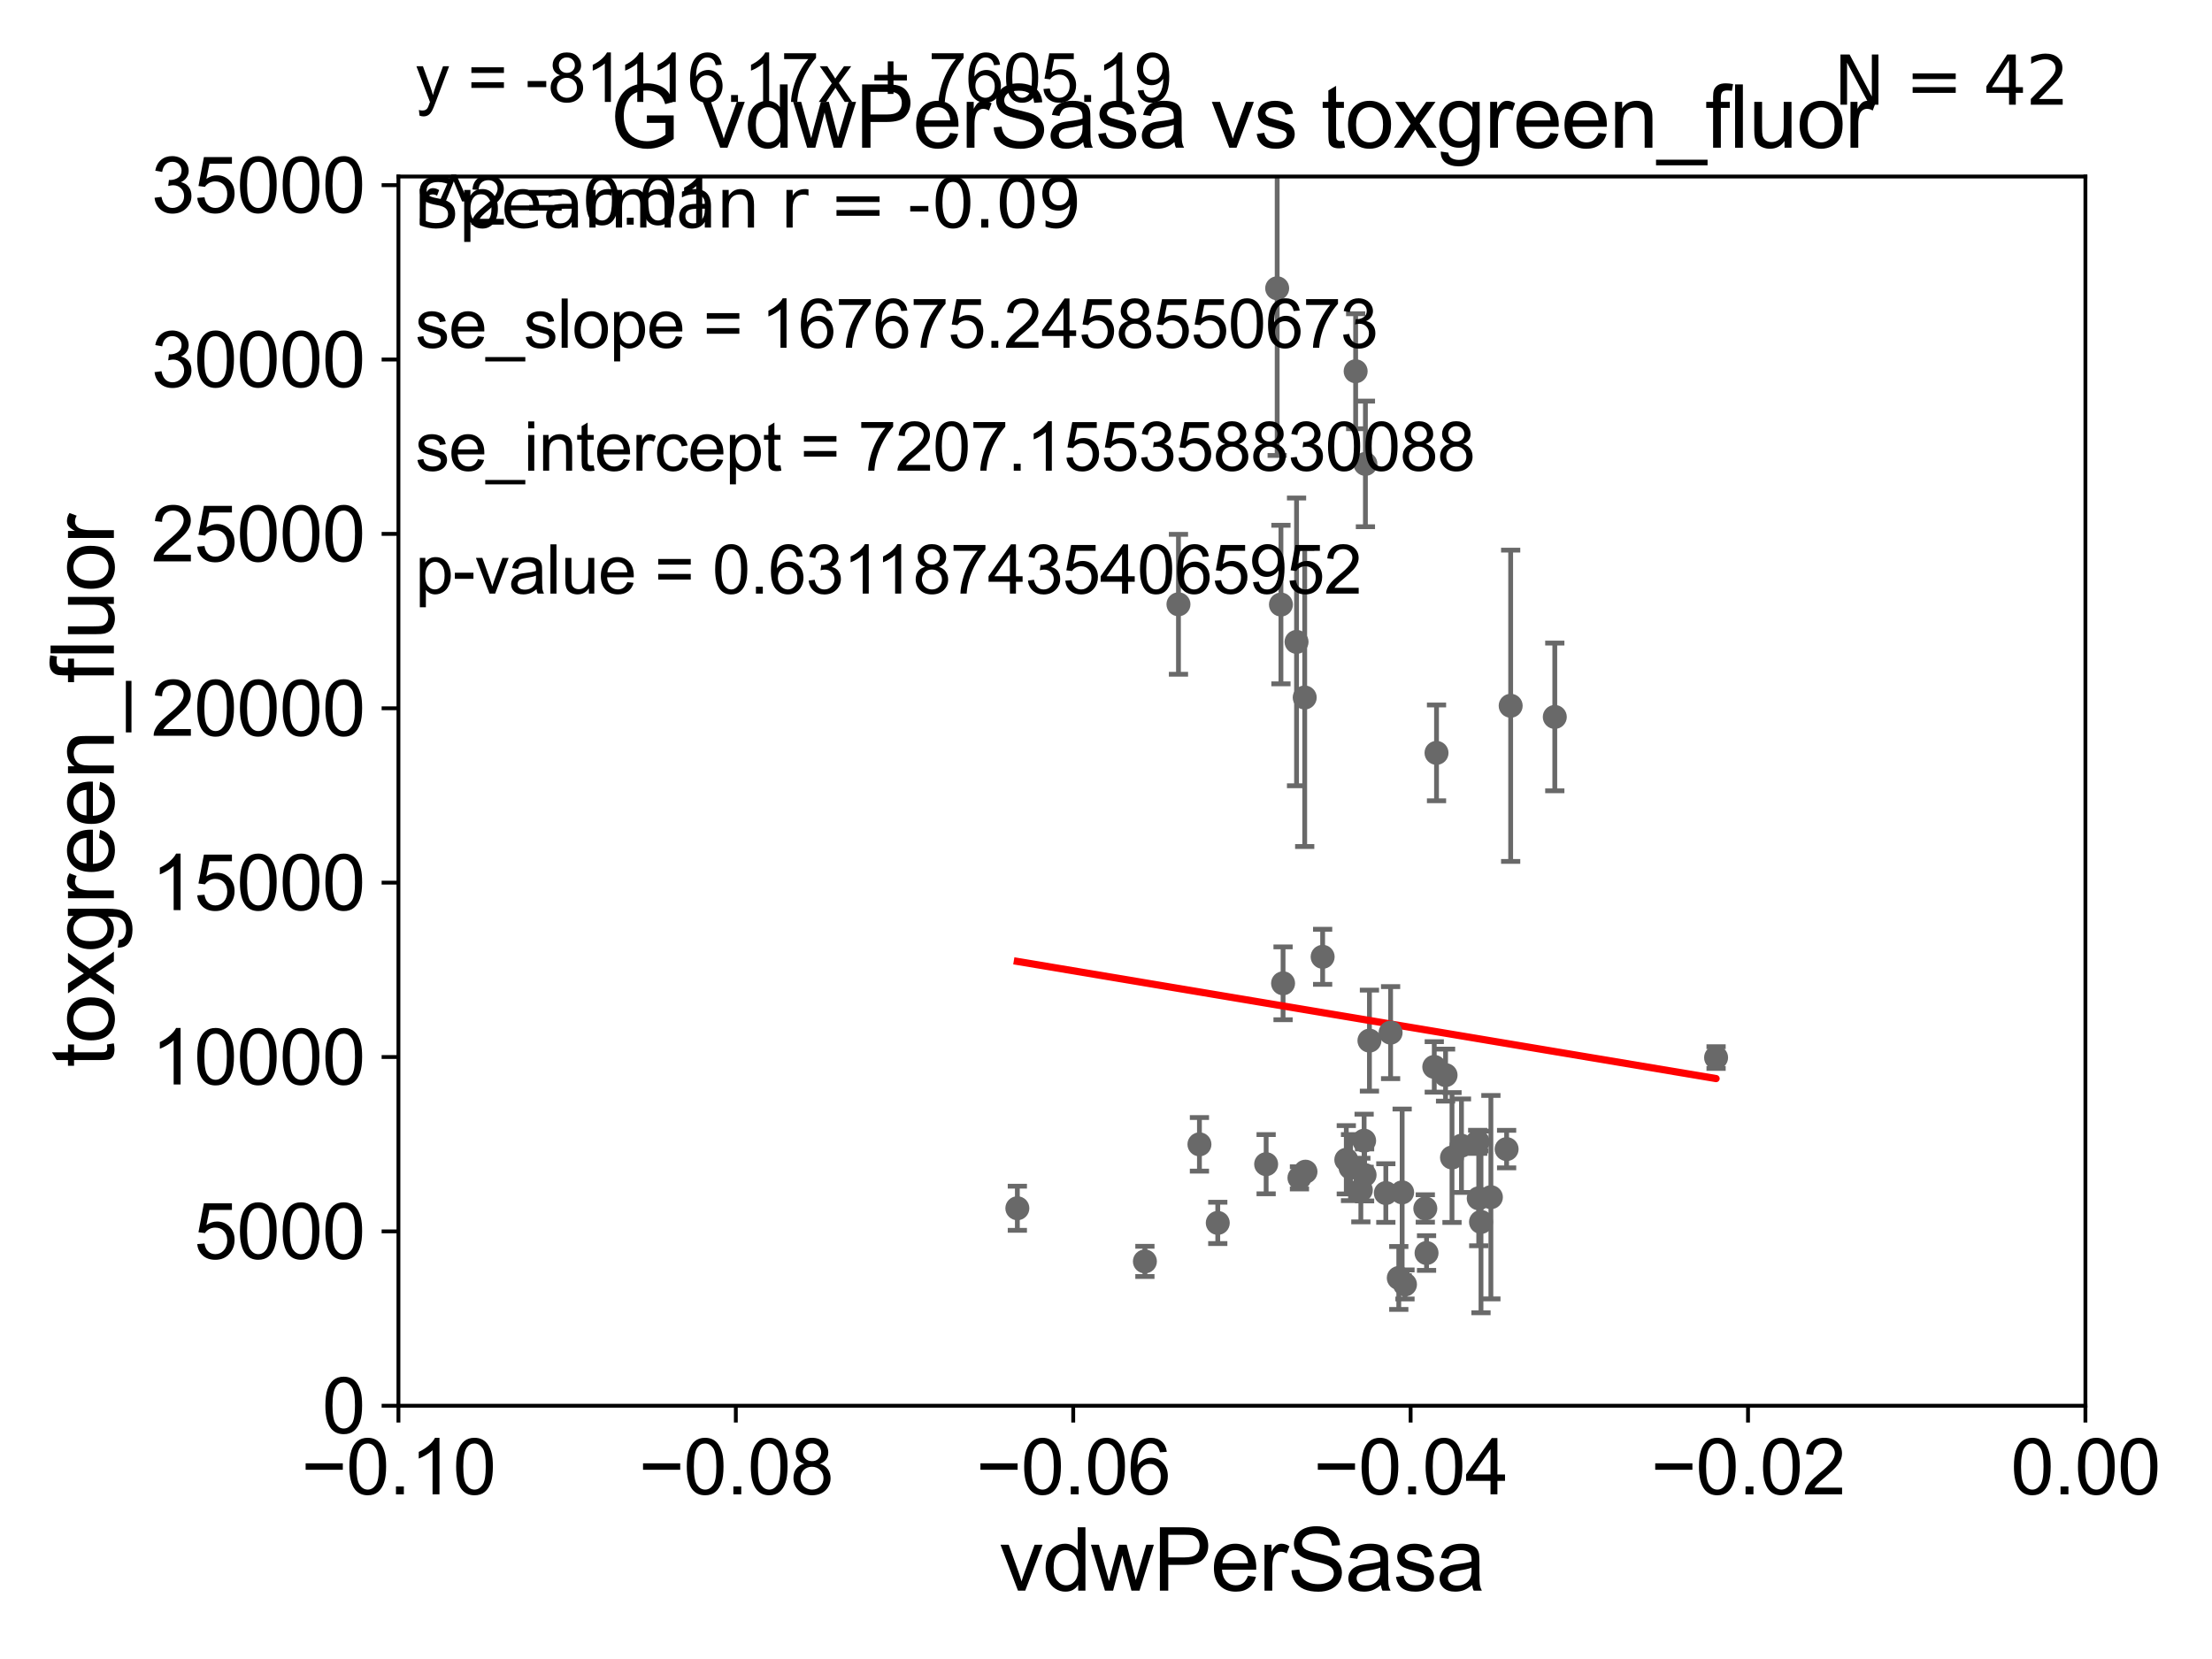 <?xml version="1.0" encoding="utf-8" standalone="no"?>
<!DOCTYPE svg PUBLIC "-//W3C//DTD SVG 1.1//EN"
  "http://www.w3.org/Graphics/SVG/1.1/DTD/svg11.dtd">
<svg xmlns:xlink="http://www.w3.org/1999/xlink" width="460.8pt" height="345.6pt" viewBox="0 0 460.8 345.6" xmlns="http://www.w3.org/2000/svg" version="1.1">
 <defs>
  <style type="text/css">*{stroke-linejoin: round; stroke-linecap: butt}</style>
 </defs>
 <g id="figure_1">
  <g id="patch_1">
   <path d="M 0 345.6 
L 460.8 345.6 
L 460.8 0 
L 0 0 
z
" style="fill: #ffffff"/>
  </g>
  <g id="axes_1">
   <g id="patch_2">
    <path d="M 83 292.84 
L 434.43 292.84 
L 434.43 36.775 
L 83 36.775 
z
" style="fill: #ffffff"/>
   </g>
   <g id="PathCollection_1">
    <defs>
     <path id="m7939231757" d="M 0 1.118 
C 0.297 1.118 0.581 1 0.791 0.791 
C 1 0.581 1.118 0.297 1.118 0 
C 1.118 -0.297 1 -0.581 0.791 -0.791 
C 0.581 -1 0.297 -1.118 0 -1.118 
C -0.297 -1.118 -0.581 -1 -0.791 -0.791 
C -1 -0.581 -1.118 -0.297 -1.118 0 
C -1.118 0.297 -1 0.581 -0.791 0.791 
C -0.581 1 -0.297 1.118 0 1.118 
z
" style="stroke: #696969"/>
    </defs>
    <g clip-path="url(#p41af6d89a4)">
     <use xlink:href="#m7939231757" x="211.933" y="251.703" style="fill: #696969; stroke: #696969"/>
     <use xlink:href="#m7939231757" x="285.279" y="216.78" style="fill: #696969; stroke: #696969"/>
     <use xlink:href="#m7939231757" x="249.865" y="238.386" style="fill: #696969; stroke: #696969"/>
     <use xlink:href="#m7939231757" x="281.341" y="243.238" style="fill: #696969; stroke: #696969"/>
     <use xlink:href="#m7939231757" x="308.519" y="254.553" style="fill: #696969; stroke: #696969"/>
     <use xlink:href="#m7939231757" x="292.684" y="267.577" style="fill: #696969; stroke: #696969"/>
     <use xlink:href="#m7939231757" x="283.49" y="247.912" style="fill: #696969; stroke: #696969"/>
     <use xlink:href="#m7939231757" x="313.855" y="239.38" style="fill: #696969; stroke: #696969"/>
     <use xlink:href="#m7939231757" x="297.176" y="261.029" style="fill: #696969; stroke: #696969"/>
     <use xlink:href="#m7939231757" x="280.459" y="241.603" style="fill: #696969; stroke: #696969"/>
     <use xlink:href="#m7939231757" x="298.785" y="222.257" style="fill: #696969; stroke: #696969"/>
     <use xlink:href="#m7939231757" x="288.693" y="248.535" style="fill: #696969; stroke: #696969"/>
     <use xlink:href="#m7939231757" x="271.795" y="145.302" style="fill: #696969; stroke: #696969"/>
     <use xlink:href="#m7939231757" x="310.58" y="249.395" style="fill: #696969; stroke: #696969"/>
     <use xlink:href="#m7939231757" x="267.287" y="204.84" style="fill: #696969; stroke: #696969"/>
     <use xlink:href="#m7939231757" x="271.958" y="244.082" style="fill: #696969; stroke: #696969"/>
     <use xlink:href="#m7939231757" x="291.393" y="266.224" style="fill: #696969; stroke: #696969"/>
     <use xlink:href="#m7939231757" x="314.7" y="147.023" style="fill: #696969; stroke: #696969"/>
     <use xlink:href="#m7939231757" x="302.478" y="241.129" style="fill: #696969; stroke: #696969"/>
     <use xlink:href="#m7939231757" x="284.268" y="244.763" style="fill: #696969; stroke: #696969"/>
     <use xlink:href="#m7939231757" x="275.53" y="199.322" style="fill: #696969; stroke: #696969"/>
     <use xlink:href="#m7939231757" x="245.496" y="125.886" style="fill: #696969; stroke: #696969"/>
     <use xlink:href="#m7939231757" x="299.253" y="156.841" style="fill: #696969; stroke: #696969"/>
     <use xlink:href="#m7939231757" x="357.491" y="220.313" style="fill: #696969; stroke: #696969"/>
     <use xlink:href="#m7939231757" x="263.761" y="242.52" style="fill: #696969; stroke: #696969"/>
     <use xlink:href="#m7939231757" x="307.831" y="237.866" style="fill: #696969; stroke: #696969"/>
     <use xlink:href="#m7939231757" x="304.451" y="238.669" style="fill: #696969; stroke: #696969"/>
     <use xlink:href="#m7939231757" x="266.844" y="125.939" style="fill: #696969; stroke: #696969"/>
     <use xlink:href="#m7939231757" x="284.172" y="237.626" style="fill: #696969; stroke: #696969"/>
     <use xlink:href="#m7939231757" x="270.095" y="133.718" style="fill: #696969; stroke: #696969"/>
     <use xlink:href="#m7939231757" x="266.059" y="60.054" style="fill: #696969; stroke: #696969"/>
     <use xlink:href="#m7939231757" x="308.046" y="249.635" style="fill: #696969; stroke: #696969"/>
     <use xlink:href="#m7939231757" x="238.504" y="262.775" style="fill: #696969; stroke: #696969"/>
     <use xlink:href="#m7939231757" x="323.892" y="149.352" style="fill: #696969; stroke: #696969"/>
     <use xlink:href="#m7939231757" x="289.687" y="215.115" style="fill: #696969; stroke: #696969"/>
     <use xlink:href="#m7939231757" x="284.442" y="96.642" style="fill: #696969; stroke: #696969"/>
     <use xlink:href="#m7939231757" x="296.918" y="251.745" style="fill: #696969; stroke: #696969"/>
     <use xlink:href="#m7939231757" x="301.139" y="223.968" style="fill: #696969; stroke: #696969"/>
     <use xlink:href="#m7939231757" x="292.094" y="248.393" style="fill: #696969; stroke: #696969"/>
     <use xlink:href="#m7939231757" x="270.699" y="245.369" style="fill: #696969; stroke: #696969"/>
     <use xlink:href="#m7939231757" x="282.407" y="77.339" style="fill: #696969; stroke: #696969"/>
     <use xlink:href="#m7939231757" x="253.684" y="254.754" style="fill: #696969; stroke: #696969"/>
    </g>
   </g>
   <g id="matplotlib.axis_1">
    <g id="xtick_1">
     <g id="line2d_1">
      <defs>
       <path id="md5bbeb777e" d="M 0 0 
L 0 3.5 
" style="stroke: #000000; stroke-width: 0.8"/>
      </defs>
      <g>
       <use xlink:href="#md5bbeb777e" x="83" y="292.84" style="stroke: #000000; stroke-width: 0.8"/>
      </g>
     </g>
     <g id="text_1">
      <!-- −0.10 -->
      <g transform="translate(62.759 311.293)scale(0.16 -0.16)">
       <defs>
        <path id="ArialMT-2212" d="M 3381 1997 
L 356 1997 
L 356 2522 
L 3381 2522 
L 3381 1997 
z
" transform="scale(0.016)"/>
        <path id="ArialMT-30" d="M 266 2259 
Q 266 3072 433 3567 
Q 600 4063 929 4331 
Q 1259 4600 1759 4600 
Q 2128 4600 2406 4451 
Q 2684 4303 2865 4023 
Q 3047 3744 3150 3342 
Q 3253 2941 3253 2259 
Q 3253 1453 3087 958 
Q 2922 463 2592 192 
Q 2263 -78 1759 -78 
Q 1097 -78 719 397 
Q 266 969 266 2259 
z
M 844 2259 
Q 844 1131 1108 757 
Q 1372 384 1759 384 
Q 2147 384 2411 759 
Q 2675 1134 2675 2259 
Q 2675 3391 2411 3762 
Q 2147 4134 1753 4134 
Q 1366 4134 1134 3806 
Q 844 3388 844 2259 
z
" transform="scale(0.016)"/>
        <path id="ArialMT-2e" d="M 581 0 
L 581 641 
L 1222 641 
L 1222 0 
L 581 0 
z
" transform="scale(0.016)"/>
        <path id="ArialMT-31" d="M 2384 0 
L 1822 0 
L 1822 3584 
Q 1619 3391 1289 3197 
Q 959 3003 697 2906 
L 697 3450 
Q 1169 3672 1522 3987 
Q 1875 4303 2022 4600 
L 2384 4600 
L 2384 0 
z
" transform="scale(0.016)"/>
       </defs>
       <use xlink:href="#ArialMT-2212"/>
       <use xlink:href="#ArialMT-30" x="58.398"/>
       <use xlink:href="#ArialMT-2e" x="114.014"/>
       <use xlink:href="#ArialMT-31" x="141.797"/>
       <use xlink:href="#ArialMT-30" x="197.412"/>
      </g>
     </g>
    </g>
    <g id="xtick_2">
     <g id="line2d_2">
      <g>
       <use xlink:href="#md5bbeb777e" x="153.286" y="292.84" style="stroke: #000000; stroke-width: 0.8"/>
      </g>
     </g>
     <g id="text_2">
      <!-- −0.08 -->
      <g transform="translate(133.045 311.293)scale(0.16 -0.16)">
       <defs>
        <path id="ArialMT-38" d="M 1131 2484 
Q 781 2613 612 2850 
Q 444 3088 444 3419 
Q 444 3919 803 4259 
Q 1163 4600 1759 4600 
Q 2359 4600 2725 4251 
Q 3091 3903 3091 3403 
Q 3091 3084 2923 2848 
Q 2756 2613 2416 2484 
Q 2838 2347 3058 2040 
Q 3278 1734 3278 1309 
Q 3278 722 2862 322 
Q 2447 -78 1769 -78 
Q 1091 -78 675 323 
Q 259 725 259 1325 
Q 259 1772 486 2073 
Q 713 2375 1131 2484 
z
M 1019 3438 
Q 1019 3113 1228 2906 
Q 1438 2700 1772 2700 
Q 2097 2700 2305 2904 
Q 2513 3109 2513 3406 
Q 2513 3716 2298 3927 
Q 2084 4138 1766 4138 
Q 1444 4138 1231 3931 
Q 1019 3725 1019 3438 
z
M 838 1322 
Q 838 1081 952 856 
Q 1066 631 1291 507 
Q 1516 384 1775 384 
Q 2178 384 2440 643 
Q 2703 903 2703 1303 
Q 2703 1709 2433 1975 
Q 2163 2241 1756 2241 
Q 1359 2241 1098 1978 
Q 838 1716 838 1322 
z
" transform="scale(0.016)"/>
       </defs>
       <use xlink:href="#ArialMT-2212"/>
       <use xlink:href="#ArialMT-30" x="58.398"/>
       <use xlink:href="#ArialMT-2e" x="114.014"/>
       <use xlink:href="#ArialMT-30" x="141.797"/>
       <use xlink:href="#ArialMT-38" x="197.412"/>
      </g>
     </g>
    </g>
    <g id="xtick_3">
     <g id="line2d_3">
      <g>
       <use xlink:href="#md5bbeb777e" x="223.572" y="292.84" style="stroke: #000000; stroke-width: 0.8"/>
      </g>
     </g>
     <g id="text_3">
      <!-- −0.06 -->
      <g transform="translate(203.331 311.293)scale(0.16 -0.16)">
       <defs>
        <path id="ArialMT-36" d="M 3184 3459 
L 2625 3416 
Q 2550 3747 2413 3897 
Q 2184 4138 1850 4138 
Q 1581 4138 1378 3988 
Q 1113 3794 959 3422 
Q 806 3050 800 2363 
Q 1003 2672 1297 2822 
Q 1591 2972 1913 2972 
Q 2475 2972 2870 2558 
Q 3266 2144 3266 1488 
Q 3266 1056 3080 686 
Q 2894 316 2569 119 
Q 2244 -78 1831 -78 
Q 1128 -78 684 439 
Q 241 956 241 2144 
Q 241 3472 731 4075 
Q 1159 4600 1884 4600 
Q 2425 4600 2770 4297 
Q 3116 3994 3184 3459 
z
M 888 1484 
Q 888 1194 1011 928 
Q 1134 663 1356 523 
Q 1578 384 1822 384 
Q 2178 384 2434 671 
Q 2691 959 2691 1453 
Q 2691 1928 2437 2201 
Q 2184 2475 1800 2475 
Q 1419 2475 1153 2201 
Q 888 1928 888 1484 
z
" transform="scale(0.016)"/>
       </defs>
       <use xlink:href="#ArialMT-2212"/>
       <use xlink:href="#ArialMT-30" x="58.398"/>
       <use xlink:href="#ArialMT-2e" x="114.014"/>
       <use xlink:href="#ArialMT-30" x="141.797"/>
       <use xlink:href="#ArialMT-36" x="197.412"/>
      </g>
     </g>
    </g>
    <g id="xtick_4">
     <g id="line2d_4">
      <g>
       <use xlink:href="#md5bbeb777e" x="293.858" y="292.84" style="stroke: #000000; stroke-width: 0.8"/>
      </g>
     </g>
     <g id="text_4">
      <!-- −0.04 -->
      <g transform="translate(273.617 311.293)scale(0.16 -0.16)">
       <defs>
        <path id="ArialMT-34" d="M 2069 0 
L 2069 1097 
L 81 1097 
L 81 1613 
L 2172 4581 
L 2631 4581 
L 2631 1613 
L 3250 1613 
L 3250 1097 
L 2631 1097 
L 2631 0 
L 2069 0 
z
M 2069 1613 
L 2069 3678 
L 634 1613 
L 2069 1613 
z
" transform="scale(0.016)"/>
       </defs>
       <use xlink:href="#ArialMT-2212"/>
       <use xlink:href="#ArialMT-30" x="58.398"/>
       <use xlink:href="#ArialMT-2e" x="114.014"/>
       <use xlink:href="#ArialMT-30" x="141.797"/>
       <use xlink:href="#ArialMT-34" x="197.412"/>
      </g>
     </g>
    </g>
    <g id="xtick_5">
     <g id="line2d_5">
      <g>
       <use xlink:href="#md5bbeb777e" x="364.144" y="292.84" style="stroke: #000000; stroke-width: 0.8"/>
      </g>
     </g>
     <g id="text_5">
      <!-- −0.02 -->
      <g transform="translate(343.903 311.293)scale(0.16 -0.16)">
       <defs>
        <path id="ArialMT-32" d="M 3222 541 
L 3222 0 
L 194 0 
Q 188 203 259 391 
Q 375 700 629 1000 
Q 884 1300 1366 1694 
Q 2113 2306 2375 2664 
Q 2638 3022 2638 3341 
Q 2638 3675 2398 3904 
Q 2159 4134 1775 4134 
Q 1369 4134 1125 3890 
Q 881 3647 878 3216 
L 300 3275 
Q 359 3922 746 4261 
Q 1134 4600 1788 4600 
Q 2447 4600 2831 4234 
Q 3216 3869 3216 3328 
Q 3216 3053 3103 2787 
Q 2991 2522 2730 2228 
Q 2469 1934 1863 1422 
Q 1356 997 1212 845 
Q 1069 694 975 541 
L 3222 541 
z
" transform="scale(0.016)"/>
       </defs>
       <use xlink:href="#ArialMT-2212"/>
       <use xlink:href="#ArialMT-30" x="58.398"/>
       <use xlink:href="#ArialMT-2e" x="114.014"/>
       <use xlink:href="#ArialMT-30" x="141.797"/>
       <use xlink:href="#ArialMT-32" x="197.412"/>
      </g>
     </g>
    </g>
    <g id="xtick_6">
     <g id="line2d_6">
      <g>
       <use xlink:href="#md5bbeb777e" x="434.43" y="292.84" style="stroke: #000000; stroke-width: 0.8"/>
      </g>
     </g>
     <g id="text_6">
      <!-- 0.00 -->
      <g transform="translate(418.861 311.293)scale(0.16 -0.16)">
       <use xlink:href="#ArialMT-30"/>
       <use xlink:href="#ArialMT-2e" x="55.615"/>
       <use xlink:href="#ArialMT-30" x="83.398"/>
       <use xlink:href="#ArialMT-30" x="139.014"/>
      </g>
     </g>
    </g>
    <g id="text_7">
     <!-- vdwPerSasa -->
     <g transform="translate(208.193 331.357)scale(0.18 -0.18)">
      <defs>
       <path id="ArialMT-76" d="M 1344 0 
L 81 3319 
L 675 3319 
L 1388 1331 
Q 1503 1009 1600 663 
Q 1675 925 1809 1294 
L 2547 3319 
L 3125 3319 
L 1869 0 
L 1344 0 
z
" transform="scale(0.016)"/>
       <path id="ArialMT-64" d="M 2575 0 
L 2575 419 
Q 2259 -75 1647 -75 
Q 1250 -75 917 144 
Q 584 363 401 755 
Q 219 1147 219 1656 
Q 219 2153 384 2558 
Q 550 2963 881 3178 
Q 1213 3394 1622 3394 
Q 1922 3394 2156 3267 
Q 2391 3141 2538 2938 
L 2538 4581 
L 3097 4581 
L 3097 0 
L 2575 0 
z
M 797 1656 
Q 797 1019 1065 703 
Q 1334 388 1700 388 
Q 2069 388 2326 689 
Q 2584 991 2584 1609 
Q 2584 2291 2321 2609 
Q 2059 2928 1675 2928 
Q 1300 2928 1048 2622 
Q 797 2316 797 1656 
z
" transform="scale(0.016)"/>
       <path id="ArialMT-77" d="M 1034 0 
L 19 3319 
L 600 3319 
L 1128 1403 
L 1325 691 
Q 1338 744 1497 1375 
L 2025 3319 
L 2603 3319 
L 3100 1394 
L 3266 759 
L 3456 1400 
L 4025 3319 
L 4572 3319 
L 3534 0 
L 2950 0 
L 2422 1988 
L 2294 2553 
L 1622 0 
L 1034 0 
z
" transform="scale(0.016)"/>
       <path id="ArialMT-50" d="M 494 0 
L 494 4581 
L 2222 4581 
Q 2678 4581 2919 4538 
Q 3256 4481 3484 4323 
Q 3713 4166 3852 3881 
Q 3991 3597 3991 3256 
Q 3991 2672 3619 2267 
Q 3247 1863 2275 1863 
L 1100 1863 
L 1100 0 
L 494 0 
z
M 1100 2403 
L 2284 2403 
Q 2872 2403 3119 2622 
Q 3366 2841 3366 3238 
Q 3366 3525 3220 3729 
Q 3075 3934 2838 4000 
Q 2684 4041 2272 4041 
L 1100 4041 
L 1100 2403 
z
" transform="scale(0.016)"/>
       <path id="ArialMT-65" d="M 2694 1069 
L 3275 997 
Q 3138 488 2766 206 
Q 2394 -75 1816 -75 
Q 1088 -75 661 373 
Q 234 822 234 1631 
Q 234 2469 665 2931 
Q 1097 3394 1784 3394 
Q 2450 3394 2872 2941 
Q 3294 2488 3294 1666 
Q 3294 1616 3291 1516 
L 816 1516 
Q 847 969 1125 678 
Q 1403 388 1819 388 
Q 2128 388 2347 550 
Q 2566 713 2694 1069 
z
M 847 1978 
L 2700 1978 
Q 2663 2397 2488 2606 
Q 2219 2931 1791 2931 
Q 1403 2931 1139 2672 
Q 875 2413 847 1978 
z
" transform="scale(0.016)"/>
       <path id="ArialMT-72" d="M 416 0 
L 416 3319 
L 922 3319 
L 922 2816 
Q 1116 3169 1280 3281 
Q 1444 3394 1641 3394 
Q 1925 3394 2219 3213 
L 2025 2691 
Q 1819 2813 1613 2813 
Q 1428 2813 1281 2702 
Q 1134 2591 1072 2394 
Q 978 2094 978 1738 
L 978 0 
L 416 0 
z
" transform="scale(0.016)"/>
       <path id="ArialMT-53" d="M 288 1472 
L 859 1522 
Q 900 1178 1048 958 
Q 1197 738 1509 602 
Q 1822 466 2213 466 
Q 2559 466 2825 569 
Q 3091 672 3220 851 
Q 3350 1031 3350 1244 
Q 3350 1459 3225 1620 
Q 3100 1781 2813 1891 
Q 2628 1963 1997 2114 
Q 1366 2266 1113 2400 
Q 784 2572 623 2826 
Q 463 3081 463 3397 
Q 463 3744 659 4045 
Q 856 4347 1234 4503 
Q 1613 4659 2075 4659 
Q 2584 4659 2973 4495 
Q 3363 4331 3572 4012 
Q 3781 3694 3797 3291 
L 3216 3247 
Q 3169 3681 2898 3903 
Q 2628 4125 2100 4125 
Q 1550 4125 1298 3923 
Q 1047 3722 1047 3438 
Q 1047 3191 1225 3031 
Q 1400 2872 2139 2705 
Q 2878 2538 3153 2413 
Q 3553 2228 3743 1945 
Q 3934 1663 3934 1294 
Q 3934 928 3725 604 
Q 3516 281 3123 101 
Q 2731 -78 2241 -78 
Q 1619 -78 1198 103 
Q 778 284 539 648 
Q 300 1013 288 1472 
z
" transform="scale(0.016)"/>
       <path id="ArialMT-61" d="M 2588 409 
Q 2275 144 1986 34 
Q 1697 -75 1366 -75 
Q 819 -75 525 192 
Q 231 459 231 875 
Q 231 1119 342 1320 
Q 453 1522 633 1644 
Q 813 1766 1038 1828 
Q 1203 1872 1538 1913 
Q 2219 1994 2541 2106 
Q 2544 2222 2544 2253 
Q 2544 2597 2384 2738 
Q 2169 2928 1744 2928 
Q 1347 2928 1158 2789 
Q 969 2650 878 2297 
L 328 2372 
Q 403 2725 575 2942 
Q 747 3159 1072 3276 
Q 1397 3394 1825 3394 
Q 2250 3394 2515 3294 
Q 2781 3194 2906 3042 
Q 3031 2891 3081 2659 
Q 3109 2516 3109 2141 
L 3109 1391 
Q 3109 606 3145 398 
Q 3181 191 3288 0 
L 2700 0 
Q 2613 175 2588 409 
z
M 2541 1666 
Q 2234 1541 1622 1453 
Q 1275 1403 1131 1340 
Q 988 1278 909 1158 
Q 831 1038 831 891 
Q 831 666 1001 516 
Q 1172 366 1500 366 
Q 1825 366 2078 508 
Q 2331 650 2450 897 
Q 2541 1088 2541 1459 
L 2541 1666 
z
" transform="scale(0.016)"/>
       <path id="ArialMT-73" d="M 197 991 
L 753 1078 
Q 800 744 1014 566 
Q 1228 388 1613 388 
Q 2000 388 2187 545 
Q 2375 703 2375 916 
Q 2375 1106 2209 1216 
Q 2094 1291 1634 1406 
Q 1016 1563 777 1677 
Q 538 1791 414 1992 
Q 291 2194 291 2438 
Q 291 2659 392 2848 
Q 494 3038 669 3163 
Q 800 3259 1026 3326 
Q 1253 3394 1513 3394 
Q 1903 3394 2198 3281 
Q 2494 3169 2634 2976 
Q 2775 2784 2828 2463 
L 2278 2388 
Q 2241 2644 2061 2787 
Q 1881 2931 1553 2931 
Q 1166 2931 1000 2803 
Q 834 2675 834 2503 
Q 834 2394 903 2306 
Q 972 2216 1119 2156 
Q 1203 2125 1616 2013 
Q 2213 1853 2448 1751 
Q 2684 1650 2818 1456 
Q 2953 1263 2953 975 
Q 2953 694 2789 445 
Q 2625 197 2315 61 
Q 2006 -75 1616 -75 
Q 969 -75 630 194 
Q 291 463 197 991 
z
" transform="scale(0.016)"/>
      </defs>
      <use xlink:href="#ArialMT-76"/>
      <use xlink:href="#ArialMT-64" x="50"/>
      <use xlink:href="#ArialMT-77" x="105.615"/>
      <use xlink:href="#ArialMT-50" x="177.832"/>
      <use xlink:href="#ArialMT-65" x="244.531"/>
      <use xlink:href="#ArialMT-72" x="300.146"/>
      <use xlink:href="#ArialMT-53" x="333.447"/>
      <use xlink:href="#ArialMT-61" x="400.146"/>
      <use xlink:href="#ArialMT-73" x="455.762"/>
      <use xlink:href="#ArialMT-61" x="505.762"/>
     </g>
    </g>
   </g>
   <g id="matplotlib.axis_2">
    <g id="ytick_1">
     <g id="line2d_7">
      <defs>
       <path id="me03212f111" d="M 0 0 
L -3.5 0 
" style="stroke: #000000; stroke-width: 0.8"/>
      </defs>
      <g>
       <use xlink:href="#me03212f111" x="83" y="292.84" style="stroke: #000000; stroke-width: 0.8"/>
      </g>
     </g>
     <g id="text_8">
      <!-- 0 -->
      <g transform="translate(67.103 298.566)scale(0.16 -0.16)">
       <use xlink:href="#ArialMT-30"/>
      </g>
     </g>
    </g>
    <g id="ytick_2">
     <g id="line2d_8">
      <g>
       <use xlink:href="#me03212f111" x="83" y="256.516" style="stroke: #000000; stroke-width: 0.8"/>
      </g>
     </g>
     <g id="text_9">
      <!-- 5000 -->
      <g transform="translate(40.41 262.242)scale(0.16 -0.16)">
       <defs>
        <path id="ArialMT-35" d="M 266 1200 
L 856 1250 
Q 922 819 1161 601 
Q 1400 384 1738 384 
Q 2144 384 2425 690 
Q 2706 997 2706 1503 
Q 2706 1984 2436 2262 
Q 2166 2541 1728 2541 
Q 1456 2541 1237 2417 
Q 1019 2294 894 2097 
L 366 2166 
L 809 4519 
L 3088 4519 
L 3088 3981 
L 1259 3981 
L 1013 2750 
Q 1425 3038 1878 3038 
Q 2478 3038 2890 2622 
Q 3303 2206 3303 1553 
Q 3303 931 2941 478 
Q 2500 -78 1738 -78 
Q 1113 -78 717 272 
Q 322 622 266 1200 
z
" transform="scale(0.016)"/>
       </defs>
       <use xlink:href="#ArialMT-35"/>
       <use xlink:href="#ArialMT-30" x="55.615"/>
       <use xlink:href="#ArialMT-30" x="111.23"/>
       <use xlink:href="#ArialMT-30" x="166.846"/>
      </g>
     </g>
    </g>
    <g id="ytick_3">
     <g id="line2d_9">
      <g>
       <use xlink:href="#me03212f111" x="83" y="220.192" style="stroke: #000000; stroke-width: 0.8"/>
      </g>
     </g>
     <g id="text_10">
      <!-- 10000 -->
      <g transform="translate(31.512 225.918)scale(0.16 -0.16)">
       <use xlink:href="#ArialMT-31"/>
       <use xlink:href="#ArialMT-30" x="55.615"/>
       <use xlink:href="#ArialMT-30" x="111.23"/>
       <use xlink:href="#ArialMT-30" x="166.846"/>
       <use xlink:href="#ArialMT-30" x="222.461"/>
      </g>
     </g>
    </g>
    <g id="ytick_4">
     <g id="line2d_10">
      <g>
       <use xlink:href="#me03212f111" x="83" y="183.867" style="stroke: #000000; stroke-width: 0.8"/>
      </g>
     </g>
     <g id="text_11">
      <!-- 15000 -->
      <g transform="translate(31.512 189.594)scale(0.16 -0.16)">
       <use xlink:href="#ArialMT-31"/>
       <use xlink:href="#ArialMT-35" x="55.615"/>
       <use xlink:href="#ArialMT-30" x="111.23"/>
       <use xlink:href="#ArialMT-30" x="166.846"/>
       <use xlink:href="#ArialMT-30" x="222.461"/>
      </g>
     </g>
    </g>
    <g id="ytick_5">
     <g id="line2d_11">
      <g>
       <use xlink:href="#me03212f111" x="83" y="147.543" style="stroke: #000000; stroke-width: 0.8"/>
      </g>
     </g>
     <g id="text_12">
      <!-- 20000 -->
      <g transform="translate(31.512 153.27)scale(0.16 -0.16)">
       <use xlink:href="#ArialMT-32"/>
       <use xlink:href="#ArialMT-30" x="55.615"/>
       <use xlink:href="#ArialMT-30" x="111.23"/>
       <use xlink:href="#ArialMT-30" x="166.846"/>
       <use xlink:href="#ArialMT-30" x="222.461"/>
      </g>
     </g>
    </g>
    <g id="ytick_6">
     <g id="line2d_12">
      <g>
       <use xlink:href="#me03212f111" x="83" y="111.219" style="stroke: #000000; stroke-width: 0.8"/>
      </g>
     </g>
     <g id="text_13">
      <!-- 25000 -->
      <g transform="translate(31.512 116.945)scale(0.16 -0.16)">
       <use xlink:href="#ArialMT-32"/>
       <use xlink:href="#ArialMT-35" x="55.615"/>
       <use xlink:href="#ArialMT-30" x="111.23"/>
       <use xlink:href="#ArialMT-30" x="166.846"/>
       <use xlink:href="#ArialMT-30" x="222.461"/>
      </g>
     </g>
    </g>
    <g id="ytick_7">
     <g id="line2d_13">
      <g>
       <use xlink:href="#me03212f111" x="83" y="74.895" style="stroke: #000000; stroke-width: 0.8"/>
      </g>
     </g>
     <g id="text_14">
      <!-- 30000 -->
      <g transform="translate(31.512 80.621)scale(0.16 -0.16)">
       <defs>
        <path id="ArialMT-33" d="M 269 1209 
L 831 1284 
Q 928 806 1161 595 
Q 1394 384 1728 384 
Q 2125 384 2398 659 
Q 2672 934 2672 1341 
Q 2672 1728 2419 1979 
Q 2166 2231 1775 2231 
Q 1616 2231 1378 2169 
L 1441 2663 
Q 1497 2656 1531 2656 
Q 1891 2656 2178 2843 
Q 2466 3031 2466 3422 
Q 2466 3731 2256 3934 
Q 2047 4138 1716 4138 
Q 1388 4138 1169 3931 
Q 950 3725 888 3313 
L 325 3413 
Q 428 3978 793 4289 
Q 1159 4600 1703 4600 
Q 2078 4600 2393 4439 
Q 2709 4278 2876 4000 
Q 3044 3722 3044 3409 
Q 3044 3113 2884 2869 
Q 2725 2625 2413 2481 
Q 2819 2388 3044 2092 
Q 3269 1797 3269 1353 
Q 3269 753 2831 336 
Q 2394 -81 1725 -81 
Q 1122 -81 723 278 
Q 325 638 269 1209 
z
" transform="scale(0.016)"/>
       </defs>
       <use xlink:href="#ArialMT-33"/>
       <use xlink:href="#ArialMT-30" x="55.615"/>
       <use xlink:href="#ArialMT-30" x="111.23"/>
       <use xlink:href="#ArialMT-30" x="166.846"/>
       <use xlink:href="#ArialMT-30" x="222.461"/>
      </g>
     </g>
    </g>
    <g id="ytick_8">
     <g id="line2d_14">
      <g>
       <use xlink:href="#me03212f111" x="83" y="38.571" style="stroke: #000000; stroke-width: 0.8"/>
      </g>
     </g>
     <g id="text_15">
      <!-- 35000 -->
      <g transform="translate(31.512 44.297)scale(0.16 -0.16)">
       <use xlink:href="#ArialMT-33"/>
       <use xlink:href="#ArialMT-35" x="55.615"/>
       <use xlink:href="#ArialMT-30" x="111.23"/>
       <use xlink:href="#ArialMT-30" x="166.846"/>
       <use xlink:href="#ArialMT-30" x="222.461"/>
      </g>
     </g>
    </g>
    <g id="text_16">
     <!-- toxgreen_fluor -->
     <g transform="translate(23.724 222.34)rotate(-90)scale(0.18 -0.18)">
      <defs>
       <path id="ArialMT-74" d="M 1650 503 
L 1731 6 
Q 1494 -44 1306 -44 
Q 1000 -44 831 53 
Q 663 150 594 308 
Q 525 466 525 972 
L 525 2881 
L 113 2881 
L 113 3319 
L 525 3319 
L 525 4141 
L 1084 4478 
L 1084 3319 
L 1650 3319 
L 1650 2881 
L 1084 2881 
L 1084 941 
Q 1084 700 1114 631 
Q 1144 563 1211 522 
Q 1278 481 1403 481 
Q 1497 481 1650 503 
z
" transform="scale(0.016)"/>
       <path id="ArialMT-6f" d="M 213 1659 
Q 213 2581 725 3025 
Q 1153 3394 1769 3394 
Q 2453 3394 2887 2945 
Q 3322 2497 3322 1706 
Q 3322 1066 3130 698 
Q 2938 331 2570 128 
Q 2203 -75 1769 -75 
Q 1072 -75 642 372 
Q 213 819 213 1659 
z
M 791 1659 
Q 791 1022 1069 705 
Q 1347 388 1769 388 
Q 2188 388 2466 706 
Q 2744 1025 2744 1678 
Q 2744 2294 2464 2611 
Q 2184 2928 1769 2928 
Q 1347 2928 1069 2612 
Q 791 2297 791 1659 
z
" transform="scale(0.016)"/>
       <path id="ArialMT-78" d="M 47 0 
L 1259 1725 
L 138 3319 
L 841 3319 
L 1350 2541 
Q 1494 2319 1581 2169 
Q 1719 2375 1834 2534 
L 2394 3319 
L 3066 3319 
L 1919 1756 
L 3153 0 
L 2463 0 
L 1781 1031 
L 1600 1309 
L 728 0 
L 47 0 
z
" transform="scale(0.016)"/>
       <path id="ArialMT-67" d="M 319 -275 
L 866 -356 
Q 900 -609 1056 -725 
Q 1266 -881 1628 -881 
Q 2019 -881 2231 -725 
Q 2444 -569 2519 -288 
Q 2563 -116 2559 434 
Q 2191 0 1641 0 
Q 956 0 581 494 
Q 206 988 206 1678 
Q 206 2153 378 2554 
Q 550 2956 876 3175 
Q 1203 3394 1644 3394 
Q 2231 3394 2613 2919 
L 2613 3319 
L 3131 3319 
L 3131 450 
Q 3131 -325 2973 -648 
Q 2816 -972 2473 -1159 
Q 2131 -1347 1631 -1347 
Q 1038 -1347 672 -1080 
Q 306 -813 319 -275 
z
M 784 1719 
Q 784 1066 1043 766 
Q 1303 466 1694 466 
Q 2081 466 2343 764 
Q 2606 1063 2606 1700 
Q 2606 2309 2336 2618 
Q 2066 2928 1684 2928 
Q 1309 2928 1046 2623 
Q 784 2319 784 1719 
z
" transform="scale(0.016)"/>
       <path id="ArialMT-6e" d="M 422 0 
L 422 3319 
L 928 3319 
L 928 2847 
Q 1294 3394 1984 3394 
Q 2284 3394 2536 3286 
Q 2788 3178 2913 3003 
Q 3038 2828 3088 2588 
Q 3119 2431 3119 2041 
L 3119 0 
L 2556 0 
L 2556 2019 
Q 2556 2363 2490 2533 
Q 2425 2703 2258 2804 
Q 2091 2906 1866 2906 
Q 1506 2906 1245 2678 
Q 984 2450 984 1813 
L 984 0 
L 422 0 
z
" transform="scale(0.016)"/>
       <path id="ArialMT-5f" d="M -97 -1272 
L -97 -866 
L 3631 -866 
L 3631 -1272 
L -97 -1272 
z
" transform="scale(0.016)"/>
       <path id="ArialMT-66" d="M 556 0 
L 556 2881 
L 59 2881 
L 59 3319 
L 556 3319 
L 556 3672 
Q 556 4006 616 4169 
Q 697 4388 901 4523 
Q 1106 4659 1475 4659 
Q 1713 4659 2000 4603 
L 1916 4113 
Q 1741 4144 1584 4144 
Q 1328 4144 1222 4034 
Q 1116 3925 1116 3625 
L 1116 3319 
L 1763 3319 
L 1763 2881 
L 1116 2881 
L 1116 0 
L 556 0 
z
" transform="scale(0.016)"/>
       <path id="ArialMT-6c" d="M 409 0 
L 409 4581 
L 972 4581 
L 972 0 
L 409 0 
z
" transform="scale(0.016)"/>
       <path id="ArialMT-75" d="M 2597 0 
L 2597 488 
Q 2209 -75 1544 -75 
Q 1250 -75 995 37 
Q 741 150 617 320 
Q 494 491 444 738 
Q 409 903 409 1263 
L 409 3319 
L 972 3319 
L 972 1478 
Q 972 1038 1006 884 
Q 1059 663 1231 536 
Q 1403 409 1656 409 
Q 1909 409 2131 539 
Q 2353 669 2445 892 
Q 2538 1116 2538 1541 
L 2538 3319 
L 3100 3319 
L 3100 0 
L 2597 0 
z
" transform="scale(0.016)"/>
      </defs>
      <use xlink:href="#ArialMT-74"/>
      <use xlink:href="#ArialMT-6f" x="27.783"/>
      <use xlink:href="#ArialMT-78" x="83.398"/>
      <use xlink:href="#ArialMT-67" x="133.398"/>
      <use xlink:href="#ArialMT-72" x="189.014"/>
      <use xlink:href="#ArialMT-65" x="222.314"/>
      <use xlink:href="#ArialMT-65" x="277.93"/>
      <use xlink:href="#ArialMT-6e" x="333.545"/>
      <use xlink:href="#ArialMT-5f" x="389.16"/>
      <use xlink:href="#ArialMT-66" x="444.775"/>
      <use xlink:href="#ArialMT-6c" x="472.559"/>
      <use xlink:href="#ArialMT-75" x="494.775"/>
      <use xlink:href="#ArialMT-6f" x="550.391"/>
      <use xlink:href="#ArialMT-72" x="606.006"/>
     </g>
    </g>
   </g>
   <g id="LineCollection_1">
    <path d="M 211.933 256.298 
L 211.933 247.108 
" clip-path="url(#p41af6d89a4)" style="fill: none; stroke: #696969"/>
    <path d="M 285.279 227.297 
L 285.279 206.263 
" clip-path="url(#p41af6d89a4)" style="fill: none; stroke: #696969"/>
    <path d="M 249.865 243.968 
L 249.865 232.803 
" clip-path="url(#p41af6d89a4)" style="fill: none; stroke: #696969"/>
    <path d="M 281.341 250.119 
L 281.341 236.357 
" clip-path="url(#p41af6d89a4)" style="fill: none; stroke: #696969"/>
    <path d="M 308.519 273.473 
L 308.519 235.632 
" clip-path="url(#p41af6d89a4)" style="fill: none; stroke: #696969"/>
    <path d="M 292.684 270.604 
L 292.684 264.55 
" clip-path="url(#p41af6d89a4)" style="fill: none; stroke: #696969"/>
    <path d="M 283.49 254.544 
L 283.49 241.28 
" clip-path="url(#p41af6d89a4)" style="fill: none; stroke: #696969"/>
    <path d="M 313.855 243.288 
L 313.855 235.471 
" clip-path="url(#p41af6d89a4)" style="fill: none; stroke: #696969"/>
    <path d="M 297.176 264.642 
L 297.176 257.417 
" clip-path="url(#p41af6d89a4)" style="fill: none; stroke: #696969"/>
    <path d="M 280.459 248.719 
L 280.459 234.486 
" clip-path="url(#p41af6d89a4)" style="fill: none; stroke: #696969"/>
    <path d="M 298.785 227.514 
L 298.785 216.999 
" clip-path="url(#p41af6d89a4)" style="fill: none; stroke: #696969"/>
    <path d="M 288.693 254.642 
L 288.693 242.428 
" clip-path="url(#p41af6d89a4)" style="fill: none; stroke: #696969"/>
    <path d="M 271.795 176.343 
L 271.795 114.261 
" clip-path="url(#p41af6d89a4)" style="fill: none; stroke: #696969"/>
    <path d="M 310.58 270.583 
L 310.58 228.207 
" clip-path="url(#p41af6d89a4)" style="fill: none; stroke: #696969"/>
    <path d="M 267.287 212.427 
L 267.287 197.253 
" clip-path="url(#p41af6d89a4)" style="fill: none; stroke: #696969"/>
    <path d="M 271.958 244.986 
L 271.958 243.178 
" clip-path="url(#p41af6d89a4)" style="fill: none; stroke: #696969"/>
    <path d="M 291.393 272.779 
L 291.393 259.668 
" clip-path="url(#p41af6d89a4)" style="fill: none; stroke: #696969"/>
    <path d="M 314.7 179.444 
L 314.7 114.602 
" clip-path="url(#p41af6d89a4)" style="fill: none; stroke: #696969"/>
    <path d="M 302.478 254.655 
L 302.478 227.604 
" clip-path="url(#p41af6d89a4)" style="fill: none; stroke: #696969"/>
    <path d="M 284.268 250.174 
L 284.268 239.352 
" clip-path="url(#p41af6d89a4)" style="fill: none; stroke: #696969"/>
    <path d="M 275.53 205.059 
L 275.53 193.584 
" clip-path="url(#p41af6d89a4)" style="fill: none; stroke: #696969"/>
    <path d="M 245.496 140.457 
L 245.496 111.314 
" clip-path="url(#p41af6d89a4)" style="fill: none; stroke: #696969"/>
    <path d="M 299.253 166.82 
L 299.253 146.861 
" clip-path="url(#p41af6d89a4)" style="fill: none; stroke: #696969"/>
    <path d="M 357.491 222.581 
L 357.491 218.045 
" clip-path="url(#p41af6d89a4)" style="fill: none; stroke: #696969"/>
    <path d="M 263.761 248.688 
L 263.761 236.352 
" clip-path="url(#p41af6d89a4)" style="fill: none; stroke: #696969"/>
    <path d="M 307.831 240.273 
L 307.831 235.46 
" clip-path="url(#p41af6d89a4)" style="fill: none; stroke: #696969"/>
    <path d="M 304.451 248.408 
L 304.451 228.93 
" clip-path="url(#p41af6d89a4)" style="fill: none; stroke: #696969"/>
    <path d="M 266.844 142.455 
L 266.844 109.423 
" clip-path="url(#p41af6d89a4)" style="fill: none; stroke: #696969"/>
    <path d="M 284.172 243.153 
L 284.172 232.099 
" clip-path="url(#p41af6d89a4)" style="fill: none; stroke: #696969"/>
    <path d="M 270.095 163.689 
L 270.095 103.748 
" clip-path="url(#p41af6d89a4)" style="fill: none; stroke: #696969"/>
    <path d="M 266.059 94.883 
L 266.059 25.225 
" clip-path="url(#p41af6d89a4)" style="fill: none; stroke: #696969"/>
    <path d="M 308.046 259.513 
L 308.046 239.756 
" clip-path="url(#p41af6d89a4)" style="fill: none; stroke: #696969"/>
    <path d="M 238.504 265.922 
L 238.504 259.628 
" clip-path="url(#p41af6d89a4)" style="fill: none; stroke: #696969"/>
    <path d="M 323.892 164.74 
L 323.892 133.965 
" clip-path="url(#p41af6d89a4)" style="fill: none; stroke: #696969"/>
    <path d="M 289.687 224.7 
L 289.687 205.53 
" clip-path="url(#p41af6d89a4)" style="fill: none; stroke: #696969"/>
    <path d="M 284.442 109.725 
L 284.442 83.558 
" clip-path="url(#p41af6d89a4)" style="fill: none; stroke: #696969"/>
    <path d="M 296.918 254.604 
L 296.918 248.885 
" clip-path="url(#p41af6d89a4)" style="fill: none; stroke: #696969"/>
    <path d="M 301.139 229.385 
L 301.139 218.552 
" clip-path="url(#p41af6d89a4)" style="fill: none; stroke: #696969"/>
    <path d="M 292.094 265.753 
L 292.094 231.034 
" clip-path="url(#p41af6d89a4)" style="fill: none; stroke: #696969"/>
    <path d="M 270.699 247.686 
L 270.699 243.052 
" clip-path="url(#p41af6d89a4)" style="fill: none; stroke: #696969"/>
    <path d="M 282.407 89.318 
L 282.407 65.36 
" clip-path="url(#p41af6d89a4)" style="fill: none; stroke: #696969"/>
    <path d="M 253.684 259.056 
L 253.684 250.451 
" clip-path="url(#p41af6d89a4)" style="fill: none; stroke: #696969"/>
   </g>
   <g id="line2d_15">
    <defs>
     <path id="m5b22c15f06" d="M 2 0 
L -2 -0 
" style="stroke: #696969"/>
    </defs>
    <g clip-path="url(#p41af6d89a4)">
     <use xlink:href="#m5b22c15f06" x="211.933" y="256.298" style="fill: #696969; stroke: #696969"/>
     <use xlink:href="#m5b22c15f06" x="285.279" y="227.297" style="fill: #696969; stroke: #696969"/>
     <use xlink:href="#m5b22c15f06" x="249.865" y="243.968" style="fill: #696969; stroke: #696969"/>
     <use xlink:href="#m5b22c15f06" x="281.341" y="250.119" style="fill: #696969; stroke: #696969"/>
     <use xlink:href="#m5b22c15f06" x="308.519" y="273.473" style="fill: #696969; stroke: #696969"/>
     <use xlink:href="#m5b22c15f06" x="292.684" y="270.604" style="fill: #696969; stroke: #696969"/>
     <use xlink:href="#m5b22c15f06" x="283.49" y="254.544" style="fill: #696969; stroke: #696969"/>
     <use xlink:href="#m5b22c15f06" x="313.855" y="243.288" style="fill: #696969; stroke: #696969"/>
     <use xlink:href="#m5b22c15f06" x="297.176" y="264.642" style="fill: #696969; stroke: #696969"/>
     <use xlink:href="#m5b22c15f06" x="280.459" y="248.719" style="fill: #696969; stroke: #696969"/>
     <use xlink:href="#m5b22c15f06" x="298.785" y="227.514" style="fill: #696969; stroke: #696969"/>
     <use xlink:href="#m5b22c15f06" x="288.693" y="254.642" style="fill: #696969; stroke: #696969"/>
     <use xlink:href="#m5b22c15f06" x="271.795" y="176.343" style="fill: #696969; stroke: #696969"/>
     <use xlink:href="#m5b22c15f06" x="310.58" y="270.583" style="fill: #696969; stroke: #696969"/>
     <use xlink:href="#m5b22c15f06" x="267.287" y="212.427" style="fill: #696969; stroke: #696969"/>
     <use xlink:href="#m5b22c15f06" x="271.958" y="244.986" style="fill: #696969; stroke: #696969"/>
     <use xlink:href="#m5b22c15f06" x="291.393" y="272.779" style="fill: #696969; stroke: #696969"/>
     <use xlink:href="#m5b22c15f06" x="314.7" y="179.444" style="fill: #696969; stroke: #696969"/>
     <use xlink:href="#m5b22c15f06" x="302.478" y="254.655" style="fill: #696969; stroke: #696969"/>
     <use xlink:href="#m5b22c15f06" x="284.268" y="250.174" style="fill: #696969; stroke: #696969"/>
     <use xlink:href="#m5b22c15f06" x="275.53" y="205.059" style="fill: #696969; stroke: #696969"/>
     <use xlink:href="#m5b22c15f06" x="245.496" y="140.457" style="fill: #696969; stroke: #696969"/>
     <use xlink:href="#m5b22c15f06" x="299.253" y="166.82" style="fill: #696969; stroke: #696969"/>
     <use xlink:href="#m5b22c15f06" x="357.491" y="222.581" style="fill: #696969; stroke: #696969"/>
     <use xlink:href="#m5b22c15f06" x="263.761" y="248.688" style="fill: #696969; stroke: #696969"/>
     <use xlink:href="#m5b22c15f06" x="307.831" y="240.273" style="fill: #696969; stroke: #696969"/>
     <use xlink:href="#m5b22c15f06" x="304.451" y="248.408" style="fill: #696969; stroke: #696969"/>
     <use xlink:href="#m5b22c15f06" x="266.844" y="142.455" style="fill: #696969; stroke: #696969"/>
     <use xlink:href="#m5b22c15f06" x="284.172" y="243.153" style="fill: #696969; stroke: #696969"/>
     <use xlink:href="#m5b22c15f06" x="270.095" y="163.689" style="fill: #696969; stroke: #696969"/>
     <use xlink:href="#m5b22c15f06" x="266.059" y="94.883" style="fill: #696969; stroke: #696969"/>
     <use xlink:href="#m5b22c15f06" x="308.046" y="259.513" style="fill: #696969; stroke: #696969"/>
     <use xlink:href="#m5b22c15f06" x="238.504" y="265.922" style="fill: #696969; stroke: #696969"/>
     <use xlink:href="#m5b22c15f06" x="323.892" y="164.74" style="fill: #696969; stroke: #696969"/>
     <use xlink:href="#m5b22c15f06" x="289.687" y="224.7" style="fill: #696969; stroke: #696969"/>
     <use xlink:href="#m5b22c15f06" x="284.442" y="109.725" style="fill: #696969; stroke: #696969"/>
     <use xlink:href="#m5b22c15f06" x="296.918" y="254.604" style="fill: #696969; stroke: #696969"/>
     <use xlink:href="#m5b22c15f06" x="301.139" y="229.385" style="fill: #696969; stroke: #696969"/>
     <use xlink:href="#m5b22c15f06" x="292.094" y="265.753" style="fill: #696969; stroke: #696969"/>
     <use xlink:href="#m5b22c15f06" x="270.699" y="247.686" style="fill: #696969; stroke: #696969"/>
     <use xlink:href="#m5b22c15f06" x="282.407" y="89.318" style="fill: #696969; stroke: #696969"/>
     <use xlink:href="#m5b22c15f06" x="253.684" y="259.056" style="fill: #696969; stroke: #696969"/>
    </g>
   </g>
   <g id="line2d_16">
    <g clip-path="url(#p41af6d89a4)">
     <use xlink:href="#m5b22c15f06" x="211.933" y="247.108" style="fill: #696969; stroke: #696969"/>
     <use xlink:href="#m5b22c15f06" x="285.279" y="206.263" style="fill: #696969; stroke: #696969"/>
     <use xlink:href="#m5b22c15f06" x="249.865" y="232.803" style="fill: #696969; stroke: #696969"/>
     <use xlink:href="#m5b22c15f06" x="281.341" y="236.357" style="fill: #696969; stroke: #696969"/>
     <use xlink:href="#m5b22c15f06" x="308.519" y="235.632" style="fill: #696969; stroke: #696969"/>
     <use xlink:href="#m5b22c15f06" x="292.684" y="264.55" style="fill: #696969; stroke: #696969"/>
     <use xlink:href="#m5b22c15f06" x="283.49" y="241.28" style="fill: #696969; stroke: #696969"/>
     <use xlink:href="#m5b22c15f06" x="313.855" y="235.471" style="fill: #696969; stroke: #696969"/>
     <use xlink:href="#m5b22c15f06" x="297.176" y="257.417" style="fill: #696969; stroke: #696969"/>
     <use xlink:href="#m5b22c15f06" x="280.459" y="234.486" style="fill: #696969; stroke: #696969"/>
     <use xlink:href="#m5b22c15f06" x="298.785" y="216.999" style="fill: #696969; stroke: #696969"/>
     <use xlink:href="#m5b22c15f06" x="288.693" y="242.428" style="fill: #696969; stroke: #696969"/>
     <use xlink:href="#m5b22c15f06" x="271.795" y="114.261" style="fill: #696969; stroke: #696969"/>
     <use xlink:href="#m5b22c15f06" x="310.58" y="228.207" style="fill: #696969; stroke: #696969"/>
     <use xlink:href="#m5b22c15f06" x="267.287" y="197.253" style="fill: #696969; stroke: #696969"/>
     <use xlink:href="#m5b22c15f06" x="271.958" y="243.178" style="fill: #696969; stroke: #696969"/>
     <use xlink:href="#m5b22c15f06" x="291.393" y="259.668" style="fill: #696969; stroke: #696969"/>
     <use xlink:href="#m5b22c15f06" x="314.7" y="114.602" style="fill: #696969; stroke: #696969"/>
     <use xlink:href="#m5b22c15f06" x="302.478" y="227.604" style="fill: #696969; stroke: #696969"/>
     <use xlink:href="#m5b22c15f06" x="284.268" y="239.352" style="fill: #696969; stroke: #696969"/>
     <use xlink:href="#m5b22c15f06" x="275.53" y="193.584" style="fill: #696969; stroke: #696969"/>
     <use xlink:href="#m5b22c15f06" x="245.496" y="111.314" style="fill: #696969; stroke: #696969"/>
     <use xlink:href="#m5b22c15f06" x="299.253" y="146.861" style="fill: #696969; stroke: #696969"/>
     <use xlink:href="#m5b22c15f06" x="357.491" y="218.045" style="fill: #696969; stroke: #696969"/>
     <use xlink:href="#m5b22c15f06" x="263.761" y="236.352" style="fill: #696969; stroke: #696969"/>
     <use xlink:href="#m5b22c15f06" x="307.831" y="235.46" style="fill: #696969; stroke: #696969"/>
     <use xlink:href="#m5b22c15f06" x="304.451" y="228.93" style="fill: #696969; stroke: #696969"/>
     <use xlink:href="#m5b22c15f06" x="266.844" y="109.423" style="fill: #696969; stroke: #696969"/>
     <use xlink:href="#m5b22c15f06" x="284.172" y="232.099" style="fill: #696969; stroke: #696969"/>
     <use xlink:href="#m5b22c15f06" x="270.095" y="103.748" style="fill: #696969; stroke: #696969"/>
     <use xlink:href="#m5b22c15f06" x="266.059" y="25.225" style="fill: #696969; stroke: #696969"/>
     <use xlink:href="#m5b22c15f06" x="308.046" y="239.756" style="fill: #696969; stroke: #696969"/>
     <use xlink:href="#m5b22c15f06" x="238.504" y="259.628" style="fill: #696969; stroke: #696969"/>
     <use xlink:href="#m5b22c15f06" x="323.892" y="133.965" style="fill: #696969; stroke: #696969"/>
     <use xlink:href="#m5b22c15f06" x="289.687" y="205.53" style="fill: #696969; stroke: #696969"/>
     <use xlink:href="#m5b22c15f06" x="284.442" y="83.558" style="fill: #696969; stroke: #696969"/>
     <use xlink:href="#m5b22c15f06" x="296.918" y="248.885" style="fill: #696969; stroke: #696969"/>
     <use xlink:href="#m5b22c15f06" x="301.139" y="218.552" style="fill: #696969; stroke: #696969"/>
     <use xlink:href="#m5b22c15f06" x="292.094" y="231.034" style="fill: #696969; stroke: #696969"/>
     <use xlink:href="#m5b22c15f06" x="270.699" y="243.052" style="fill: #696969; stroke: #696969"/>
     <use xlink:href="#m5b22c15f06" x="282.407" y="65.36" style="fill: #696969; stroke: #696969"/>
     <use xlink:href="#m5b22c15f06" x="253.684" y="250.451" style="fill: #696969; stroke: #696969"/>
    </g>
   </g>
   <g id="line2d_17">
    <path d="M 211.933 200.28 
L 285.279 212.579 
L 249.865 206.641 
L 281.341 211.919 
L 308.519 216.476 
L 292.684 213.821 
L 283.49 212.279 
L 313.855 217.371 
L 297.176 214.574 
L 280.459 211.771 
L 298.785 214.844 
L 288.693 213.152 
L 271.795 210.318 
L 310.58 216.822 
L 267.287 209.562 
L 271.958 210.345 
L 291.393 213.604 
L 314.7 217.513 
L 302.478 215.463 
L 284.268 212.41 
L 275.53 210.944 
L 245.496 205.908 
L 299.253 214.922 
L 357.491 224.688 
L 263.761 208.971 
L 307.831 216.361 
L 304.451 215.794 
L 266.844 209.488 
L 284.172 212.394 
L 270.095 210.033 
L 266.059 209.356 
L 308.046 216.397 
L 238.504 204.736 
L 323.892 219.054 
L 289.687 213.318 
L 284.442 212.439 
L 296.918 214.531 
L 301.139 215.239 
L 292.094 213.722 
L 270.699 210.134 
L 282.407 212.098 
L 253.684 207.281 
" clip-path="url(#p41af6d89a4)" style="fill: none; stroke: #ff0000; stroke-width: 1.5; stroke-linecap: square"/>
   </g>
   <g id="line2d_18">
    <defs>
     <path id="m062505643e" d="M 0 2 
C 0.53 2 1.039 1.789 1.414 1.414 
C 1.789 1.039 2 0.53 2 0 
C 2 -0.53 1.789 -1.039 1.414 -1.414 
C 1.039 -1.789 0.53 -2 0 -2 
C -0.53 -2 -1.039 -1.789 -1.414 -1.414 
C -1.789 -1.039 -2 -0.53 -2 0 
C -2 0.53 -1.789 1.039 -1.414 1.414 
C -1.039 1.789 -0.53 2 0 2 
z
" style="stroke: #696969"/>
    </defs>
    <g clip-path="url(#p41af6d89a4)">
     <use xlink:href="#m062505643e" x="211.933" y="251.703" style="fill: #696969; stroke: #696969"/>
     <use xlink:href="#m062505643e" x="285.279" y="216.78" style="fill: #696969; stroke: #696969"/>
     <use xlink:href="#m062505643e" x="249.865" y="238.386" style="fill: #696969; stroke: #696969"/>
     <use xlink:href="#m062505643e" x="281.341" y="243.238" style="fill: #696969; stroke: #696969"/>
     <use xlink:href="#m062505643e" x="308.519" y="254.553" style="fill: #696969; stroke: #696969"/>
     <use xlink:href="#m062505643e" x="292.684" y="267.577" style="fill: #696969; stroke: #696969"/>
     <use xlink:href="#m062505643e" x="283.49" y="247.912" style="fill: #696969; stroke: #696969"/>
     <use xlink:href="#m062505643e" x="313.855" y="239.38" style="fill: #696969; stroke: #696969"/>
     <use xlink:href="#m062505643e" x="297.176" y="261.029" style="fill: #696969; stroke: #696969"/>
     <use xlink:href="#m062505643e" x="280.459" y="241.603" style="fill: #696969; stroke: #696969"/>
     <use xlink:href="#m062505643e" x="298.785" y="222.257" style="fill: #696969; stroke: #696969"/>
     <use xlink:href="#m062505643e" x="288.693" y="248.535" style="fill: #696969; stroke: #696969"/>
     <use xlink:href="#m062505643e" x="271.795" y="145.302" style="fill: #696969; stroke: #696969"/>
     <use xlink:href="#m062505643e" x="310.58" y="249.395" style="fill: #696969; stroke: #696969"/>
     <use xlink:href="#m062505643e" x="267.287" y="204.84" style="fill: #696969; stroke: #696969"/>
     <use xlink:href="#m062505643e" x="271.958" y="244.082" style="fill: #696969; stroke: #696969"/>
     <use xlink:href="#m062505643e" x="291.393" y="266.224" style="fill: #696969; stroke: #696969"/>
     <use xlink:href="#m062505643e" x="314.7" y="147.023" style="fill: #696969; stroke: #696969"/>
     <use xlink:href="#m062505643e" x="302.478" y="241.129" style="fill: #696969; stroke: #696969"/>
     <use xlink:href="#m062505643e" x="284.268" y="244.763" style="fill: #696969; stroke: #696969"/>
     <use xlink:href="#m062505643e" x="275.53" y="199.322" style="fill: #696969; stroke: #696969"/>
     <use xlink:href="#m062505643e" x="245.496" y="125.886" style="fill: #696969; stroke: #696969"/>
     <use xlink:href="#m062505643e" x="299.253" y="156.841" style="fill: #696969; stroke: #696969"/>
     <use xlink:href="#m062505643e" x="357.491" y="220.313" style="fill: #696969; stroke: #696969"/>
     <use xlink:href="#m062505643e" x="263.761" y="242.52" style="fill: #696969; stroke: #696969"/>
     <use xlink:href="#m062505643e" x="307.831" y="237.866" style="fill: #696969; stroke: #696969"/>
     <use xlink:href="#m062505643e" x="304.451" y="238.669" style="fill: #696969; stroke: #696969"/>
     <use xlink:href="#m062505643e" x="266.844" y="125.939" style="fill: #696969; stroke: #696969"/>
     <use xlink:href="#m062505643e" x="284.172" y="237.626" style="fill: #696969; stroke: #696969"/>
     <use xlink:href="#m062505643e" x="270.095" y="133.718" style="fill: #696969; stroke: #696969"/>
     <use xlink:href="#m062505643e" x="266.059" y="60.054" style="fill: #696969; stroke: #696969"/>
     <use xlink:href="#m062505643e" x="308.046" y="249.635" style="fill: #696969; stroke: #696969"/>
     <use xlink:href="#m062505643e" x="238.504" y="262.775" style="fill: #696969; stroke: #696969"/>
     <use xlink:href="#m062505643e" x="323.892" y="149.352" style="fill: #696969; stroke: #696969"/>
     <use xlink:href="#m062505643e" x="289.687" y="215.115" style="fill: #696969; stroke: #696969"/>
     <use xlink:href="#m062505643e" x="284.442" y="96.642" style="fill: #696969; stroke: #696969"/>
     <use xlink:href="#m062505643e" x="296.918" y="251.745" style="fill: #696969; stroke: #696969"/>
     <use xlink:href="#m062505643e" x="301.139" y="223.968" style="fill: #696969; stroke: #696969"/>
     <use xlink:href="#m062505643e" x="292.094" y="248.393" style="fill: #696969; stroke: #696969"/>
     <use xlink:href="#m062505643e" x="270.699" y="245.369" style="fill: #696969; stroke: #696969"/>
     <use xlink:href="#m062505643e" x="282.407" y="77.339" style="fill: #696969; stroke: #696969"/>
     <use xlink:href="#m062505643e" x="253.684" y="254.754" style="fill: #696969; stroke: #696969"/>
    </g>
   </g>
   <g id="patch_3">
    <path d="M 83 292.84 
L 83 36.775 
" style="fill: none; stroke: #000000; stroke-width: 0.8; stroke-linejoin: miter; stroke-linecap: square"/>
   </g>
   <g id="patch_4">
    <path d="M 434.43 292.84 
L 434.43 36.775 
" style="fill: none; stroke: #000000; stroke-width: 0.8; stroke-linejoin: miter; stroke-linecap: square"/>
   </g>
   <g id="patch_5">
    <path d="M 83 292.84 
L 434.43 292.84 
" style="fill: none; stroke: #000000; stroke-width: 0.8; stroke-linejoin: miter; stroke-linecap: square"/>
   </g>
   <g id="patch_6">
    <path d="M 83 36.775 
L 434.43 36.775 
" style="fill: none; stroke: #000000; stroke-width: 0.8; stroke-linejoin: miter; stroke-linecap: square"/>
   </g>
   <g id="text_17">
    <!-- N = 42 -->
    <g transform="translate(381.997 21.806)scale(0.14 -0.14)">
     <defs>
      <path id="DejaVuSans-4e" d="M 628 4666 
L 1478 4666 
L 3547 763 
L 3547 4666 
L 4159 4666 
L 4159 0 
L 3309 0 
L 1241 3903 
L 1241 0 
L 628 0 
L 628 4666 
z
" transform="scale(0.016)"/>
      <path id="DejaVuSans-20" transform="scale(0.016)"/>
      <path id="DejaVuSans-3d" d="M 678 2906 
L 4684 2906 
L 4684 2381 
L 678 2381 
L 678 2906 
z
M 678 1631 
L 4684 1631 
L 4684 1100 
L 678 1100 
L 678 1631 
z
" transform="scale(0.016)"/>
      <path id="DejaVuSans-34" d="M 2419 4116 
L 825 1625 
L 2419 1625 
L 2419 4116 
z
M 2253 4666 
L 3047 4666 
L 3047 1625 
L 3713 1625 
L 3713 1100 
L 3047 1100 
L 3047 0 
L 2419 0 
L 2419 1100 
L 313 1100 
L 313 1709 
L 2253 4666 
z
" transform="scale(0.016)"/>
      <path id="DejaVuSans-32" d="M 1228 531 
L 3431 531 
L 3431 0 
L 469 0 
L 469 531 
Q 828 903 1448 1529 
Q 2069 2156 2228 2338 
Q 2531 2678 2651 2914 
Q 2772 3150 2772 3378 
Q 2772 3750 2511 3984 
Q 2250 4219 1831 4219 
Q 1534 4219 1204 4116 
Q 875 4013 500 3803 
L 500 4441 
Q 881 4594 1212 4672 
Q 1544 4750 1819 4750 
Q 2544 4750 2975 4387 
Q 3406 4025 3406 3419 
Q 3406 3131 3298 2873 
Q 3191 2616 2906 2266 
Q 2828 2175 2409 1742 
Q 1991 1309 1228 531 
z
" transform="scale(0.016)"/>
     </defs>
     <use xlink:href="#DejaVuSans-4e"/>
     <use xlink:href="#DejaVuSans-20" x="74.805"/>
     <use xlink:href="#DejaVuSans-3d" x="106.592"/>
     <use xlink:href="#DejaVuSans-20" x="190.381"/>
     <use xlink:href="#DejaVuSans-34" x="222.168"/>
     <use xlink:href="#DejaVuSans-32" x="285.791"/>
    </g>
   </g>
   <g id="text_18">
    <!-- Spearman r = -0.09 -->
    <g transform="translate(86.514 47.413)scale(0.14 -0.14)">
     <defs>
      <path id="DejaVuSans-53" d="M 3425 4513 
L 3425 3897 
Q 3066 4069 2747 4153 
Q 2428 4238 2131 4238 
Q 1616 4238 1336 4038 
Q 1056 3838 1056 3469 
Q 1056 3159 1242 3001 
Q 1428 2844 1947 2747 
L 2328 2669 
Q 3034 2534 3370 2195 
Q 3706 1856 3706 1288 
Q 3706 609 3251 259 
Q 2797 -91 1919 -91 
Q 1588 -91 1214 -16 
Q 841 59 441 206 
L 441 856 
Q 825 641 1194 531 
Q 1563 422 1919 422 
Q 2459 422 2753 634 
Q 3047 847 3047 1241 
Q 3047 1584 2836 1778 
Q 2625 1972 2144 2069 
L 1759 2144 
Q 1053 2284 737 2584 
Q 422 2884 422 3419 
Q 422 4038 858 4394 
Q 1294 4750 2059 4750 
Q 2388 4750 2728 4690 
Q 3069 4631 3425 4513 
z
" transform="scale(0.016)"/>
      <path id="DejaVuSans-70" d="M 1159 525 
L 1159 -1331 
L 581 -1331 
L 581 3500 
L 1159 3500 
L 1159 2969 
Q 1341 3281 1617 3432 
Q 1894 3584 2278 3584 
Q 2916 3584 3314 3078 
Q 3713 2572 3713 1747 
Q 3713 922 3314 415 
Q 2916 -91 2278 -91 
Q 1894 -91 1617 61 
Q 1341 213 1159 525 
z
M 3116 1747 
Q 3116 2381 2855 2742 
Q 2594 3103 2138 3103 
Q 1681 3103 1420 2742 
Q 1159 2381 1159 1747 
Q 1159 1113 1420 752 
Q 1681 391 2138 391 
Q 2594 391 2855 752 
Q 3116 1113 3116 1747 
z
" transform="scale(0.016)"/>
      <path id="DejaVuSans-65" d="M 3597 1894 
L 3597 1613 
L 953 1613 
Q 991 1019 1311 708 
Q 1631 397 2203 397 
Q 2534 397 2845 478 
Q 3156 559 3463 722 
L 3463 178 
Q 3153 47 2828 -22 
Q 2503 -91 2169 -91 
Q 1331 -91 842 396 
Q 353 884 353 1716 
Q 353 2575 817 3079 
Q 1281 3584 2069 3584 
Q 2775 3584 3186 3129 
Q 3597 2675 3597 1894 
z
M 3022 2063 
Q 3016 2534 2758 2815 
Q 2500 3097 2075 3097 
Q 1594 3097 1305 2825 
Q 1016 2553 972 2059 
L 3022 2063 
z
" transform="scale(0.016)"/>
      <path id="DejaVuSans-61" d="M 2194 1759 
Q 1497 1759 1228 1600 
Q 959 1441 959 1056 
Q 959 750 1161 570 
Q 1363 391 1709 391 
Q 2188 391 2477 730 
Q 2766 1069 2766 1631 
L 2766 1759 
L 2194 1759 
z
M 3341 1997 
L 3341 0 
L 2766 0 
L 2766 531 
Q 2569 213 2275 61 
Q 1981 -91 1556 -91 
Q 1019 -91 701 211 
Q 384 513 384 1019 
Q 384 1609 779 1909 
Q 1175 2209 1959 2209 
L 2766 2209 
L 2766 2266 
Q 2766 2663 2505 2880 
Q 2244 3097 1772 3097 
Q 1472 3097 1187 3025 
Q 903 2953 641 2809 
L 641 3341 
Q 956 3463 1253 3523 
Q 1550 3584 1831 3584 
Q 2591 3584 2966 3190 
Q 3341 2797 3341 1997 
z
" transform="scale(0.016)"/>
      <path id="DejaVuSans-72" d="M 2631 2963 
Q 2534 3019 2420 3045 
Q 2306 3072 2169 3072 
Q 1681 3072 1420 2755 
Q 1159 2438 1159 1844 
L 1159 0 
L 581 0 
L 581 3500 
L 1159 3500 
L 1159 2956 
Q 1341 3275 1631 3429 
Q 1922 3584 2338 3584 
Q 2397 3584 2469 3576 
Q 2541 3569 2628 3553 
L 2631 2963 
z
" transform="scale(0.016)"/>
      <path id="DejaVuSans-6d" d="M 3328 2828 
Q 3544 3216 3844 3400 
Q 4144 3584 4550 3584 
Q 5097 3584 5394 3201 
Q 5691 2819 5691 2113 
L 5691 0 
L 5113 0 
L 5113 2094 
Q 5113 2597 4934 2840 
Q 4756 3084 4391 3084 
Q 3944 3084 3684 2787 
Q 3425 2491 3425 1978 
L 3425 0 
L 2847 0 
L 2847 2094 
Q 2847 2600 2669 2842 
Q 2491 3084 2119 3084 
Q 1678 3084 1418 2786 
Q 1159 2488 1159 1978 
L 1159 0 
L 581 0 
L 581 3500 
L 1159 3500 
L 1159 2956 
Q 1356 3278 1631 3431 
Q 1906 3584 2284 3584 
Q 2666 3584 2933 3390 
Q 3200 3197 3328 2828 
z
" transform="scale(0.016)"/>
      <path id="DejaVuSans-6e" d="M 3513 2113 
L 3513 0 
L 2938 0 
L 2938 2094 
Q 2938 2591 2744 2837 
Q 2550 3084 2163 3084 
Q 1697 3084 1428 2787 
Q 1159 2491 1159 1978 
L 1159 0 
L 581 0 
L 581 3500 
L 1159 3500 
L 1159 2956 
Q 1366 3272 1645 3428 
Q 1925 3584 2291 3584 
Q 2894 3584 3203 3211 
Q 3513 2838 3513 2113 
z
" transform="scale(0.016)"/>
      <path id="DejaVuSans-2d" d="M 313 2009 
L 1997 2009 
L 1997 1497 
L 313 1497 
L 313 2009 
z
" transform="scale(0.016)"/>
      <path id="DejaVuSans-30" d="M 2034 4250 
Q 1547 4250 1301 3770 
Q 1056 3291 1056 2328 
Q 1056 1369 1301 889 
Q 1547 409 2034 409 
Q 2525 409 2770 889 
Q 3016 1369 3016 2328 
Q 3016 3291 2770 3770 
Q 2525 4250 2034 4250 
z
M 2034 4750 
Q 2819 4750 3233 4129 
Q 3647 3509 3647 2328 
Q 3647 1150 3233 529 
Q 2819 -91 2034 -91 
Q 1250 -91 836 529 
Q 422 1150 422 2328 
Q 422 3509 836 4129 
Q 1250 4750 2034 4750 
z
" transform="scale(0.016)"/>
      <path id="DejaVuSans-2e" d="M 684 794 
L 1344 794 
L 1344 0 
L 684 0 
L 684 794 
z
" transform="scale(0.016)"/>
      <path id="DejaVuSans-39" d="M 703 97 
L 703 672 
Q 941 559 1184 500 
Q 1428 441 1663 441 
Q 2288 441 2617 861 
Q 2947 1281 2994 2138 
Q 2813 1869 2534 1725 
Q 2256 1581 1919 1581 
Q 1219 1581 811 2004 
Q 403 2428 403 3163 
Q 403 3881 828 4315 
Q 1253 4750 1959 4750 
Q 2769 4750 3195 4129 
Q 3622 3509 3622 2328 
Q 3622 1225 3098 567 
Q 2575 -91 1691 -91 
Q 1453 -91 1209 -44 
Q 966 3 703 97 
z
M 1959 2075 
Q 2384 2075 2632 2365 
Q 2881 2656 2881 3163 
Q 2881 3666 2632 3958 
Q 2384 4250 1959 4250 
Q 1534 4250 1286 3958 
Q 1038 3666 1038 3163 
Q 1038 2656 1286 2365 
Q 1534 2075 1959 2075 
z
" transform="scale(0.016)"/>
     </defs>
     <use xlink:href="#DejaVuSans-53"/>
     <use xlink:href="#DejaVuSans-70" x="63.477"/>
     <use xlink:href="#DejaVuSans-65" x="126.953"/>
     <use xlink:href="#DejaVuSans-61" x="188.477"/>
     <use xlink:href="#DejaVuSans-72" x="249.756"/>
     <use xlink:href="#DejaVuSans-6d" x="289.119"/>
     <use xlink:href="#DejaVuSans-61" x="386.531"/>
     <use xlink:href="#DejaVuSans-6e" x="447.811"/>
     <use xlink:href="#DejaVuSans-20" x="511.189"/>
     <use xlink:href="#DejaVuSans-72" x="542.977"/>
     <use xlink:href="#DejaVuSans-20" x="584.09"/>
     <use xlink:href="#DejaVuSans-3d" x="615.877"/>
     <use xlink:href="#DejaVuSans-20" x="699.666"/>
     <use xlink:href="#DejaVuSans-2d" x="731.453"/>
     <use xlink:href="#DejaVuSans-30" x="767.537"/>
     <use xlink:href="#DejaVuSans-2e" x="831.16"/>
     <use xlink:href="#DejaVuSans-30" x="862.947"/>
     <use xlink:href="#DejaVuSans-39" x="926.57"/>
    </g>
   </g>
   <g id="text_19">
    <!-- r^2 = 0.01 -->
    <g transform="translate(86.514 46.796)scale(0.14 -0.14)">
     <defs>
      <path id="ArialMT-5e" d="M 747 2156 
L 169 2156 
L 1272 4659 
L 1725 4659 
L 2834 2156 
L 2269 2156 
L 1497 4022 
L 747 2156 
z
" transform="scale(0.016)"/>
      <path id="ArialMT-20" transform="scale(0.016)"/>
      <path id="ArialMT-3d" d="M 3381 2694 
L 356 2694 
L 356 3219 
L 3381 3219 
L 3381 2694 
z
M 3381 1303 
L 356 1303 
L 356 1828 
L 3381 1828 
L 3381 1303 
z
" transform="scale(0.016)"/>
     </defs>
     <use xlink:href="#ArialMT-72"/>
     <use xlink:href="#ArialMT-5e" x="33.301"/>
     <use xlink:href="#ArialMT-32" x="80.225"/>
     <use xlink:href="#ArialMT-20" x="135.84"/>
     <use xlink:href="#ArialMT-3d" x="163.623"/>
     <use xlink:href="#ArialMT-20" x="222.021"/>
     <use xlink:href="#ArialMT-30" x="249.805"/>
     <use xlink:href="#ArialMT-2e" x="305.42"/>
     <use xlink:href="#ArialMT-30" x="333.203"/>
     <use xlink:href="#ArialMT-31" x="388.818"/>
    </g>
   </g>
   <g id="text_20">
    <!-- y = -81116.17x + 7605.19 -->
    <g transform="translate(86.514 21.231)scale(0.14 -0.14)">
     <defs>
      <path id="ArialMT-79" d="M 397 -1278 
L 334 -750 
Q 519 -800 656 -800 
Q 844 -800 956 -737 
Q 1069 -675 1141 -563 
Q 1194 -478 1313 -144 
Q 1328 -97 1363 -6 
L 103 3319 
L 709 3319 
L 1400 1397 
Q 1534 1031 1641 628 
Q 1738 1016 1872 1384 
L 2581 3319 
L 3144 3319 
L 1881 -56 
Q 1678 -603 1566 -809 
Q 1416 -1088 1222 -1217 
Q 1028 -1347 759 -1347 
Q 597 -1347 397 -1278 
z
" transform="scale(0.016)"/>
      <path id="ArialMT-2d" d="M 203 1375 
L 203 1941 
L 1931 1941 
L 1931 1375 
L 203 1375 
z
" transform="scale(0.016)"/>
      <path id="ArialMT-37" d="M 303 3981 
L 303 4522 
L 3269 4522 
L 3269 4084 
Q 2831 3619 2401 2847 
Q 1972 2075 1738 1259 
Q 1569 684 1522 0 
L 944 0 
Q 953 541 1156 1306 
Q 1359 2072 1739 2783 
Q 2119 3494 2547 3981 
L 303 3981 
z
" transform="scale(0.016)"/>
      <path id="ArialMT-2b" d="M 1603 741 
L 1603 1997 
L 356 1997 
L 356 2522 
L 1603 2522 
L 1603 3769 
L 2134 3769 
L 2134 2522 
L 3381 2522 
L 3381 1997 
L 2134 1997 
L 2134 741 
L 1603 741 
z
" transform="scale(0.016)"/>
      <path id="ArialMT-39" d="M 350 1059 
L 891 1109 
Q 959 728 1153 556 
Q 1347 384 1650 384 
Q 1909 384 2104 503 
Q 2300 622 2425 820 
Q 2550 1019 2634 1356 
Q 2719 1694 2719 2044 
Q 2719 2081 2716 2156 
Q 2547 1888 2255 1720 
Q 1963 1553 1622 1553 
Q 1053 1553 659 1965 
Q 266 2378 266 3053 
Q 266 3750 677 4175 
Q 1088 4600 1706 4600 
Q 2153 4600 2523 4359 
Q 2894 4119 3086 3673 
Q 3278 3228 3278 2384 
Q 3278 1506 3087 986 
Q 2897 466 2520 194 
Q 2144 -78 1638 -78 
Q 1100 -78 759 220 
Q 419 519 350 1059 
z
M 2653 3081 
Q 2653 3566 2395 3850 
Q 2138 4134 1775 4134 
Q 1400 4134 1122 3828 
Q 844 3522 844 3034 
Q 844 2597 1108 2323 
Q 1372 2050 1759 2050 
Q 2150 2050 2401 2323 
Q 2653 2597 2653 3081 
z
" transform="scale(0.016)"/>
     </defs>
     <use xlink:href="#ArialMT-79"/>
     <use xlink:href="#ArialMT-20" x="50"/>
     <use xlink:href="#ArialMT-3d" x="77.783"/>
     <use xlink:href="#ArialMT-20" x="136.182"/>
     <use xlink:href="#ArialMT-2d" x="163.965"/>
     <use xlink:href="#ArialMT-38" x="197.266"/>
     <use xlink:href="#ArialMT-31" x="252.881"/>
     <use xlink:href="#ArialMT-31" x="301.121"/>
     <use xlink:href="#ArialMT-31" x="349.361"/>
     <use xlink:href="#ArialMT-36" x="404.977"/>
     <use xlink:href="#ArialMT-2e" x="460.592"/>
     <use xlink:href="#ArialMT-31" x="488.375"/>
     <use xlink:href="#ArialMT-37" x="543.99"/>
     <use xlink:href="#ArialMT-78" x="599.605"/>
     <use xlink:href="#ArialMT-20" x="649.605"/>
     <use xlink:href="#ArialMT-2b" x="677.389"/>
     <use xlink:href="#ArialMT-20" x="735.787"/>
     <use xlink:href="#ArialMT-37" x="763.57"/>
     <use xlink:href="#ArialMT-36" x="819.186"/>
     <use xlink:href="#ArialMT-30" x="874.801"/>
     <use xlink:href="#ArialMT-35" x="930.416"/>
     <use xlink:href="#ArialMT-2e" x="986.031"/>
     <use xlink:href="#ArialMT-31" x="1013.814"/>
     <use xlink:href="#ArialMT-39" x="1069.43"/>
    </g>
   </g>
   <g id="text_21">
    <!-- se_slope = 167675.2458550673 -->
    <g transform="translate(86.514 72.444)scale(0.14 -0.14)">
     <defs>
      <path id="ArialMT-70" d="M 422 -1272 
L 422 3319 
L 934 3319 
L 934 2888 
Q 1116 3141 1344 3267 
Q 1572 3394 1897 3394 
Q 2322 3394 2647 3175 
Q 2972 2956 3137 2557 
Q 3303 2159 3303 1684 
Q 3303 1175 3120 767 
Q 2938 359 2589 142 
Q 2241 -75 1856 -75 
Q 1575 -75 1351 44 
Q 1128 163 984 344 
L 984 -1272 
L 422 -1272 
z
M 931 1641 
Q 931 1000 1190 694 
Q 1450 388 1819 388 
Q 2194 388 2461 705 
Q 2728 1022 2728 1688 
Q 2728 2322 2467 2637 
Q 2206 2953 1844 2953 
Q 1484 2953 1207 2617 
Q 931 2281 931 1641 
z
" transform="scale(0.016)"/>
     </defs>
     <use xlink:href="#ArialMT-73"/>
     <use xlink:href="#ArialMT-65" x="50"/>
     <use xlink:href="#ArialMT-5f" x="105.615"/>
     <use xlink:href="#ArialMT-73" x="161.23"/>
     <use xlink:href="#ArialMT-6c" x="211.23"/>
     <use xlink:href="#ArialMT-6f" x="233.447"/>
     <use xlink:href="#ArialMT-70" x="289.062"/>
     <use xlink:href="#ArialMT-65" x="344.678"/>
     <use xlink:href="#ArialMT-20" x="400.293"/>
     <use xlink:href="#ArialMT-3d" x="428.076"/>
     <use xlink:href="#ArialMT-20" x="486.475"/>
     <use xlink:href="#ArialMT-31" x="514.258"/>
     <use xlink:href="#ArialMT-36" x="569.873"/>
     <use xlink:href="#ArialMT-37" x="625.488"/>
     <use xlink:href="#ArialMT-36" x="681.104"/>
     <use xlink:href="#ArialMT-37" x="736.719"/>
     <use xlink:href="#ArialMT-35" x="792.334"/>
     <use xlink:href="#ArialMT-2e" x="847.949"/>
     <use xlink:href="#ArialMT-32" x="875.732"/>
     <use xlink:href="#ArialMT-34" x="931.348"/>
     <use xlink:href="#ArialMT-35" x="986.963"/>
     <use xlink:href="#ArialMT-38" x="1042.578"/>
     <use xlink:href="#ArialMT-35" x="1098.193"/>
     <use xlink:href="#ArialMT-35" x="1153.809"/>
     <use xlink:href="#ArialMT-30" x="1209.424"/>
     <use xlink:href="#ArialMT-36" x="1265.039"/>
     <use xlink:href="#ArialMT-37" x="1320.654"/>
     <use xlink:href="#ArialMT-33" x="1376.27"/>
    </g>
   </g>
   <g id="text_22">
    <!-- se_intercept = 7207.155358830088 -->
    <g transform="translate(86.514 98.05)scale(0.14 -0.14)">
     <defs>
      <path id="ArialMT-69" d="M 425 3934 
L 425 4581 
L 988 4581 
L 988 3934 
L 425 3934 
z
M 425 0 
L 425 3319 
L 988 3319 
L 988 0 
L 425 0 
z
" transform="scale(0.016)"/>
      <path id="ArialMT-63" d="M 2588 1216 
L 3141 1144 
Q 3050 572 2676 248 
Q 2303 -75 1759 -75 
Q 1078 -75 664 370 
Q 250 816 250 1647 
Q 250 2184 428 2587 
Q 606 2991 970 3192 
Q 1334 3394 1763 3394 
Q 2303 3394 2647 3120 
Q 2991 2847 3088 2344 
L 2541 2259 
Q 2463 2594 2264 2762 
Q 2066 2931 1784 2931 
Q 1359 2931 1093 2626 
Q 828 2322 828 1663 
Q 828 994 1084 691 
Q 1341 388 1753 388 
Q 2084 388 2306 591 
Q 2528 794 2588 1216 
z
" transform="scale(0.016)"/>
     </defs>
     <use xlink:href="#ArialMT-73"/>
     <use xlink:href="#ArialMT-65" x="50"/>
     <use xlink:href="#ArialMT-5f" x="105.615"/>
     <use xlink:href="#ArialMT-69" x="161.23"/>
     <use xlink:href="#ArialMT-6e" x="183.447"/>
     <use xlink:href="#ArialMT-74" x="239.062"/>
     <use xlink:href="#ArialMT-65" x="266.846"/>
     <use xlink:href="#ArialMT-72" x="322.461"/>
     <use xlink:href="#ArialMT-63" x="355.762"/>
     <use xlink:href="#ArialMT-65" x="405.762"/>
     <use xlink:href="#ArialMT-70" x="461.377"/>
     <use xlink:href="#ArialMT-74" x="516.992"/>
     <use xlink:href="#ArialMT-20" x="544.775"/>
     <use xlink:href="#ArialMT-3d" x="572.559"/>
     <use xlink:href="#ArialMT-20" x="630.957"/>
     <use xlink:href="#ArialMT-37" x="658.74"/>
     <use xlink:href="#ArialMT-32" x="714.355"/>
     <use xlink:href="#ArialMT-30" x="769.971"/>
     <use xlink:href="#ArialMT-37" x="825.586"/>
     <use xlink:href="#ArialMT-2e" x="881.201"/>
     <use xlink:href="#ArialMT-31" x="908.984"/>
     <use xlink:href="#ArialMT-35" x="964.6"/>
     <use xlink:href="#ArialMT-35" x="1020.215"/>
     <use xlink:href="#ArialMT-33" x="1075.83"/>
     <use xlink:href="#ArialMT-35" x="1131.445"/>
     <use xlink:href="#ArialMT-38" x="1187.061"/>
     <use xlink:href="#ArialMT-38" x="1242.676"/>
     <use xlink:href="#ArialMT-33" x="1298.291"/>
     <use xlink:href="#ArialMT-30" x="1353.906"/>
     <use xlink:href="#ArialMT-30" x="1409.521"/>
     <use xlink:href="#ArialMT-38" x="1465.137"/>
     <use xlink:href="#ArialMT-38" x="1520.752"/>
    </g>
   </g>
   <g id="text_23">
    <!-- p-value = 0.6311874354065952 -->
    <g transform="translate(86.514 123.657)scale(0.14 -0.14)">
     <use xlink:href="#ArialMT-70"/>
     <use xlink:href="#ArialMT-2d" x="55.615"/>
     <use xlink:href="#ArialMT-76" x="88.916"/>
     <use xlink:href="#ArialMT-61" x="138.916"/>
     <use xlink:href="#ArialMT-6c" x="194.531"/>
     <use xlink:href="#ArialMT-75" x="216.748"/>
     <use xlink:href="#ArialMT-65" x="272.363"/>
     <use xlink:href="#ArialMT-20" x="327.979"/>
     <use xlink:href="#ArialMT-3d" x="355.762"/>
     <use xlink:href="#ArialMT-20" x="414.16"/>
     <use xlink:href="#ArialMT-30" x="441.943"/>
     <use xlink:href="#ArialMT-2e" x="497.559"/>
     <use xlink:href="#ArialMT-36" x="525.342"/>
     <use xlink:href="#ArialMT-33" x="580.957"/>
     <use xlink:href="#ArialMT-31" x="636.572"/>
     <use xlink:href="#ArialMT-31" x="684.812"/>
     <use xlink:href="#ArialMT-38" x="740.428"/>
     <use xlink:href="#ArialMT-37" x="796.043"/>
     <use xlink:href="#ArialMT-34" x="851.658"/>
     <use xlink:href="#ArialMT-33" x="907.273"/>
     <use xlink:href="#ArialMT-35" x="962.889"/>
     <use xlink:href="#ArialMT-34" x="1018.504"/>
     <use xlink:href="#ArialMT-30" x="1074.119"/>
     <use xlink:href="#ArialMT-36" x="1129.734"/>
     <use xlink:href="#ArialMT-35" x="1185.35"/>
     <use xlink:href="#ArialMT-39" x="1240.965"/>
     <use xlink:href="#ArialMT-35" x="1296.58"/>
     <use xlink:href="#ArialMT-32" x="1352.195"/>
    </g>
   </g>
   <g id="text_24">
    <!-- G vdwPerSasa vs toxgreen_fluor -->
    <g transform="translate(127.159 30.775)scale(0.18 -0.18)">
     <defs>
      <path id="ArialMT-47" d="M 2638 1797 
L 2638 2334 
L 4578 2338 
L 4578 638 
Q 4131 281 3656 101 
Q 3181 -78 2681 -78 
Q 2006 -78 1454 211 
Q 903 500 622 1047 
Q 341 1594 341 2269 
Q 341 2938 620 3517 
Q 900 4097 1425 4378 
Q 1950 4659 2634 4659 
Q 3131 4659 3532 4498 
Q 3934 4338 4162 4050 
Q 4391 3763 4509 3300 
L 3963 3150 
Q 3859 3500 3706 3700 
Q 3553 3900 3268 4020 
Q 2984 4141 2638 4141 
Q 2222 4141 1919 4014 
Q 1616 3888 1430 3681 
Q 1244 3475 1141 3228 
Q 966 2803 966 2306 
Q 966 1694 1177 1281 
Q 1388 869 1791 669 
Q 2194 469 2647 469 
Q 3041 469 3416 620 
Q 3791 772 3984 944 
L 3984 1797 
L 2638 1797 
z
" transform="scale(0.016)"/>
     </defs>
     <use xlink:href="#ArialMT-47"/>
     <use xlink:href="#ArialMT-20" x="77.783"/>
     <use xlink:href="#ArialMT-76" x="105.566"/>
     <use xlink:href="#ArialMT-64" x="155.566"/>
     <use xlink:href="#ArialMT-77" x="211.182"/>
     <use xlink:href="#ArialMT-50" x="283.398"/>
     <use xlink:href="#ArialMT-65" x="350.098"/>
     <use xlink:href="#ArialMT-72" x="405.713"/>
     <use xlink:href="#ArialMT-53" x="439.014"/>
     <use xlink:href="#ArialMT-61" x="505.713"/>
     <use xlink:href="#ArialMT-73" x="561.328"/>
     <use xlink:href="#ArialMT-61" x="611.328"/>
     <use xlink:href="#ArialMT-20" x="666.943"/>
     <use xlink:href="#ArialMT-76" x="694.727"/>
     <use xlink:href="#ArialMT-73" x="744.727"/>
     <use xlink:href="#ArialMT-20" x="794.727"/>
     <use xlink:href="#ArialMT-74" x="822.51"/>
     <use xlink:href="#ArialMT-6f" x="850.293"/>
     <use xlink:href="#ArialMT-78" x="905.908"/>
     <use xlink:href="#ArialMT-67" x="955.908"/>
     <use xlink:href="#ArialMT-72" x="1011.523"/>
     <use xlink:href="#ArialMT-65" x="1044.824"/>
     <use xlink:href="#ArialMT-65" x="1100.439"/>
     <use xlink:href="#ArialMT-6e" x="1156.055"/>
     <use xlink:href="#ArialMT-5f" x="1211.67"/>
     <use xlink:href="#ArialMT-66" x="1267.285"/>
     <use xlink:href="#ArialMT-6c" x="1295.068"/>
     <use xlink:href="#ArialMT-75" x="1317.285"/>
     <use xlink:href="#ArialMT-6f" x="1372.9"/>
     <use xlink:href="#ArialMT-72" x="1428.516"/>
    </g>
   </g>
  </g>
 </g>
 <defs>
  <clipPath id="p41af6d89a4">
   <rect x="83" y="36.775" width="351.43" height="256.065"/>
  </clipPath>
 </defs>
</svg>
